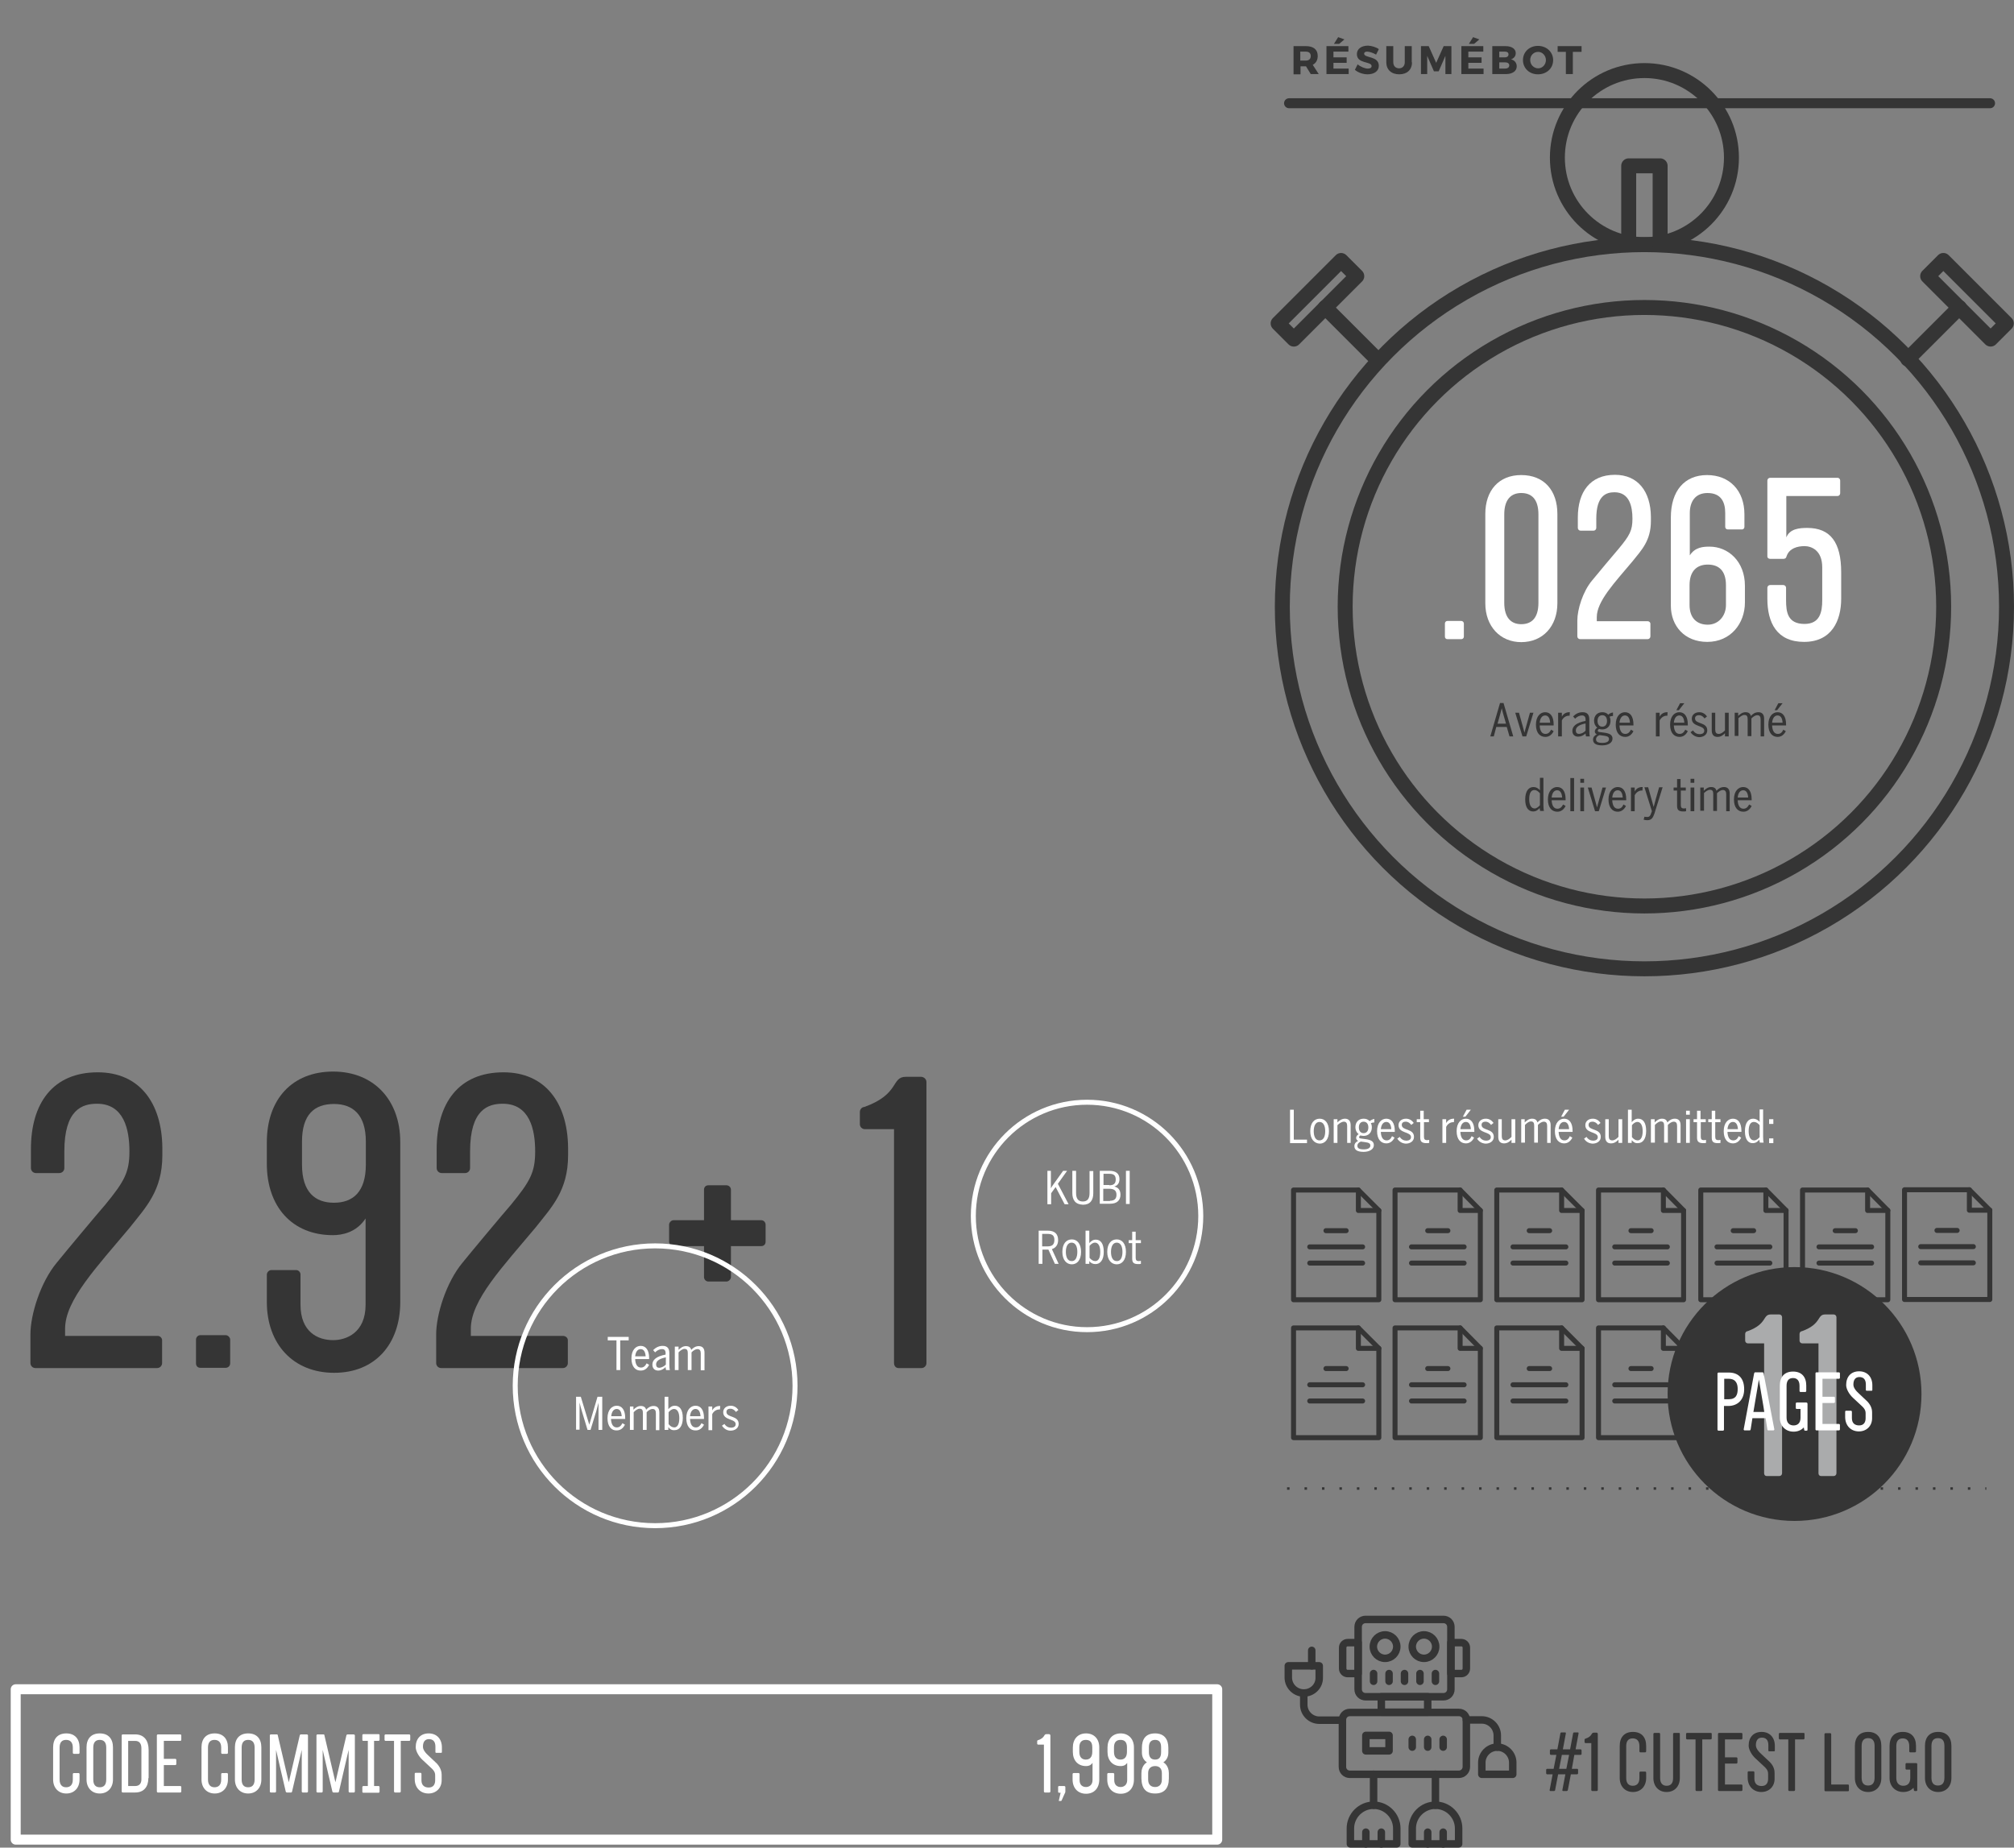 <?xml version="1.0" encoding="utf-8"?>
<!-- Generator: Adobe Illustrator 17.1.0, SVG Export Plug-In . SVG Version: 6.00 Build 0)  -->
<!DOCTYPE svg PUBLIC "-//W3C//DTD SVG 1.1//EN" "http://www.w3.org/Graphics/SVG/1.1/DTD/svg11.dtd">
<svg version="1.1" id="Layer_1" xmlns="http://www.w3.org/2000/svg" xmlns:xlink="http://www.w3.org/1999/xlink" x="0px" y="0px"
	 viewBox="0 0 807.6 740.9" enable-background="new 0 0 807.6 740.9" xml:space="preserve">
<rect x="0" y="0" width="807.6" height="740.9" fill="#808080" stroke="none"/>
<g>
	<path fill="#353535" d="M65,537.4v9.2c0,1.1-0.9,2-2,2H14.2c-1.1,0-2-0.9-2-2c0,0,0-10.3,0-11.5c0-7.9,4-20.9,10.6-28.8
		c3.8-4.7,16-19.3,19.4-23.2c7.7-9.4,9.7-13,9.7-21.4c0-8.8-2.2-19.1-13-19.1c-5.9,0-13.1,2.3-13.1,19.1v6.7c0,1.1-0.9,2-2,2h-9.4
		c-1.1,0-2-0.9-2-2v-7.6c0-18.4,8.8-30.8,26.8-30.8c16.6,0,25.7,12.1,25.9,30.2v3.1c0,14.2-6.7,20.9-13.1,29
		c-13.1,15.7-25.9,29-25.9,40.5v2.9H63C64.1,535.6,65,536.5,65,537.4z"/>
	<path fill="#353535" d="M78.6,537.2c0-0.9,0.7-1.8,1.8-1.8h10.1c0.9,0,1.8,0.9,1.8,1.8v9.5c0,1.1-0.9,1.8-1.8,1.8H80.4
		c-1.1,0-1.8-0.7-1.8-1.8V537.2z"/>
	<path fill="#353535" d="M160.5,458v10.8v53.3c0,16.9-10.1,28.4-26.5,28.4s-27-11.5-27-28.4v-11c0-0.9,0.9-1.8,1.8-1.8h9.9
		c1.1,0,1.8,0.9,1.8,1.8v12.1c0,10.8,6.8,14.2,13.1,14.2c5.2,0,13-2.9,13-14.2v-34.6c-3.8,5.8-9.7,6.7-13.1,6.7
		c-16.4,0-26.5-11.5-26.5-28.6V458c0-17.1,10.1-28.3,26.6-28.3C149.7,429.7,160.5,440.9,160.5,458z M146.7,457.8
		c0-10.8-5.2-15.1-12.8-15.1c-7.9,0-12.8,4.3-12.8,15.1v9.2c0,11.2,5.4,15.3,12.8,15.3c7.6,0,12.8-4.3,12.8-15.3V457.8z"/>
	<path fill="#353535" d="M227.7,537.4v9.2c0,1.1-0.9,2-2,2h-48.8c-1.1,0-2-0.9-2-2c0,0,0-10.3,0-11.5c0-7.9,4-20.9,10.6-28.8
		c3.8-4.7,16-19.3,19.4-23.2c7.7-9.4,9.7-13,9.7-21.4c0-8.8-2.2-19.1-13-19.1c-5.9,0-13.1,2.3-13.1,19.1v6.7c0,1.1-0.9,2-2,2h-9.4
		c-1.1,0-2-0.9-2-2v-7.6c0-18.4,8.8-30.8,26.8-30.8c16.6,0,25.7,12.1,25.9,30.2v3.1c0,14.2-6.7,20.9-13.1,29
		c-13.1,15.7-25.9,29-25.9,40.5v2.9h36.7C226.8,535.6,227.7,536.5,227.7,537.4z"/>
	<path fill="#353535" d="M307,491.1v6.8c0,1.1-0.7,1.8-1.8,1.8h-12.1v12.4c0,0.9-0.9,1.8-1.8,1.8h-7.2c-1.1,0-1.8-0.9-1.8-1.8v-12.4
		h-12.2c-0.9,0-1.8-0.7-1.8-1.8v-6.8c0-0.9,0.9-1.8,1.8-1.8h12.2v-12.2c0-1.1,0.7-1.8,1.8-1.8h7.2c0.9,0,1.8,0.7,1.8,1.8v12.2h12.1
		C306.3,489.3,307,490.2,307,491.1z"/>
	<path fill="#353535" d="M371.5,433.9v112.7c0,1.1-0.9,2-2,2h-9.2c-1.1,0-1.8-0.9-1.8-2v-93.8h-11.7c-1.1,0-2-0.9-2-2v-4.9
		c0-1.1,0.9-2,1.8-2c14.4-5.2,10.6-12.1,16.7-12.1c1.4,0,6.1,0,6.1,0C370.6,431.9,371.5,432.8,371.5,433.9z"/>
</g>
<circle fill="none" stroke="#FFFFFF" stroke-width="2" stroke-miterlimit="10" cx="262.7" cy="555.7" r="56.1"/>
<g>
	<g>
		<path fill="#FFFFFF" d="M247.1,537.5h-3.4v-1.4h8.4v1.4h-3.4v11.9h-1.5V537.5z"/>
		<path fill="#FFFFFF" d="M253.2,544.7c0-3.4,1.8-5,3.7-5c2.1,0,3.4,1.7,3.4,4.9v0.4h-5.6c0.1,2.2,0.9,3.4,2.3,3.4
			c1.1,0,1.7-0.6,2.3-1.7l1,0.6c-0.7,1.4-1.8,2.3-3.3,2.3C254.8,549.7,253.2,548,253.2,544.7z M258.9,543.9c-0.1-1.7-0.7-2.9-2-2.9
			c-1.1,0-2,0.9-2.2,2.9H258.9z"/>
		<path fill="#FFFFFF" d="M261.6,547.2c0-1.9,1.6-3.3,5.3-4v-0.6c0-1.1-0.5-1.6-1.4-1.6c-1.2,0-2.1,0.6-2.8,1.3l-0.8-0.9
			c1-1,2.3-1.7,3.8-1.7c1.9,0,2.7,1,2.7,2.9v4.5c0,1.2,0.1,1.9,0.2,2.3h-1.5c-0.1-0.4-0.2-0.7-0.2-1.2c-0.8,0.8-1.8,1.4-3,1.4
			C262.5,549.6,261.6,548.7,261.6,547.2z M267,547.2v-2.9c-2.9,0.6-3.9,1.6-3.9,2.8c0,1,0.5,1.4,1.3,1.4
			C265.4,548.4,266.3,547.9,267,547.2z"/>
		<path fill="#FFFFFF" d="M270.6,540h1.5v1.3c0.7-0.7,1.7-1.5,2.9-1.5c1.3,0,1.9,0.5,2.2,1.5c0.7-0.8,1.7-1.5,3-1.5
			c1.5,0,2.3,0.9,2.3,2.6v7.1H281v-6.8c0-1.1-0.4-1.7-1.3-1.7c-0.9,0-1.7,0.6-2.4,1.3v7.1h-1.5v-6.8c0-1.1-0.3-1.7-1.3-1.7
			c-0.8,0-1.6,0.6-2.4,1.4v7.1h-1.5V540z"/>
		<path fill="#FFFFFF" d="M231,560.1h1.9l3.4,11.2h0l3.3-11.2h1.9v13.3h-1.5v-10.9h0c-0.2,0.8-0.6,2.3-0.9,3.4l-2.3,7.5h-1.2
			l-2.3-7.6c-0.3-1-0.7-2.5-0.9-3.4h0v10.9H231V560.1z"/>
		<path fill="#FFFFFF" d="M243.6,568.7c0-3.4,1.8-5,3.7-5c2.1,0,3.4,1.7,3.4,4.9v0.4H245c0.1,2.2,0.9,3.4,2.3,3.4
			c1.1,0,1.7-0.6,2.3-1.7l1,0.6c-0.7,1.4-1.8,2.3-3.3,2.3C245.2,573.7,243.6,572,243.6,568.7z M249.3,567.9c-0.1-1.7-0.7-2.9-2-2.9
			c-1.1,0-2,0.9-2.2,2.9H249.3z"/>
		<path fill="#FFFFFF" d="M252.5,564h1.5v1.3c0.7-0.7,1.7-1.5,2.9-1.5c1.3,0,1.9,0.5,2.2,1.5c0.7-0.8,1.7-1.5,3-1.5
			c1.5,0,2.3,0.9,2.3,2.6v7.1h-1.4v-6.8c0-1.1-0.4-1.7-1.3-1.7c-0.9,0-1.7,0.6-2.4,1.3v7.1h-1.5v-6.8c0-1.1-0.3-1.7-1.3-1.7
			c-0.8,0-1.6,0.6-2.4,1.4v7.1h-1.5V564z"/>
		<path fill="#FFFFFF" d="M268,572.3v1.1h-1.5v-13.3h1.5v5c0.6-0.7,1.4-1.4,2.6-1.4c1.9,0,3.2,1.5,3.2,4.9c0,3.4-1.5,4.9-3.3,4.9
			C269.4,573.6,268.6,573.1,268,572.3z M272.4,568.7c0-2.5-0.9-3.7-2.1-3.7c-0.9,0-1.6,0.6-2.2,1.3v4.8c0.7,0.8,1.4,1.3,2.3,1.3
			C271.5,572.4,272.4,571.3,272.4,568.7z"/>
		<path fill="#FFFFFF" d="M275.2,568.7c0-3.4,1.8-5,3.7-5c2.1,0,3.4,1.7,3.4,4.9v0.4h-5.6c0.1,2.2,0.9,3.4,2.3,3.4
			c1.1,0,1.7-0.6,2.3-1.7l1,0.6c-0.7,1.4-1.8,2.3-3.3,2.3C276.8,573.7,275.2,572,275.2,568.7z M280.9,567.9c-0.1-1.7-0.7-2.9-2-2.9
			c-1.1,0-2,0.9-2.2,2.9H280.9z"/>
		<path fill="#FFFFFF" d="M284.1,564h1.5v1.6h0c0.5-1,1.5-1.8,3-1.8h0.2l-0.1,1.4c0,0-0.3,0-0.3,0c-1.2,0-2.3,0.8-2.8,1.9v6.4h-1.5
			V564z"/>
		<path fill="#FFFFFF" d="M289.5,571.7l1-0.7c0.6,1,1.6,1.5,2.6,1.5c1.2,0,1.9-0.5,1.9-1.4c0-2.3-5-1.4-5-4.8c0-1.5,1.2-2.6,3-2.6
			c1.4,0,2.4,0.7,3.1,1.7l-1,0.8c-0.5-0.7-1.2-1.3-2.2-1.3c-1.1,0-1.6,0.5-1.6,1.3c0,2.4,4.9,1.3,4.9,4.8c0,1.7-1.5,2.7-3.3,2.7
			C291.5,573.7,290.3,572.9,289.5,571.7z"/>
	</g>
</g>
<circle fill="none" stroke="#FFFFFF" stroke-width="2" stroke-miterlimit="10" cx="435.9" cy="487.6" r="45.6"/>
<g>
	<g>
		<path fill="#FFFFFF" d="M419.9,469.5h1.5v7c0.2-0.4,0.8-1.3,1.4-2.1l3.5-4.9h1.6l-3.7,5.2l4.3,8.2h-1.6l-3.6-6.9l-1.8,2.5v4.4
			h-1.5V469.5z"/>
		<path fill="#FFFFFF" d="M430,478.4v-8.9h1.5v8.8c0,2.2,0.7,3.5,2.7,3.5c2,0,2.7-1.3,2.7-3.4v-8.8h1.5v8.9c0,2.7-1.2,4.6-4.1,4.6
			C431.2,483,430,481.2,430,478.4z"/>
		<path fill="#FFFFFF" d="M441,469.5h3.9c2.5,0,4,1.1,4,3.3c0,1.9-1,2.7-2.1,3v0c1.4,0.3,2.5,1.2,2.5,3.3c0,2.3-1.5,3.6-4.1,3.6H441
			V469.5z M444.8,475.3c1.7,0,2.6-0.6,2.6-2.3s-0.8-2.3-2.6-2.3h-2.3v4.5H444.8z M445.1,481.5c1.8,0,2.6-0.8,2.6-2.4
			c0-1.8-1.1-2.4-2.9-2.4h-2.4v4.9H445.1z"/>
		<path fill="#FFFFFF" d="M451.5,469.5h1.5v13.3h-1.5V469.5z"/>
		<path fill="#FFFFFF" d="M416.4,493.5h3.8c2.6,0,4.1,1.2,4.1,3.8c0,2.1-1.2,3.2-2.5,3.6l2.7,5.9h-1.5l-2.6-5.7h-2.4v5.7h-1.5V493.5
			z M420.1,499.8c1.8,0,2.7-0.7,2.7-2.6c0-1.8-0.9-2.4-2.7-2.4h-2.2v5H420.1z"/>
		<path fill="#FFFFFF" d="M426,502c0-3.3,1.6-5,3.8-5c2.1,0,3.7,1.7,3.7,5c0,3.3-1.6,5-3.7,5S426,505.3,426,502z M432,502
			c0-2.1-0.7-3.7-2.3-3.7c-1.5,0-2.3,1.5-2.3,3.7c0,2.1,0.7,3.7,2.3,3.7C431.2,505.8,432,504.3,432,502z"/>
		<path fill="#FFFFFF" d="M436.8,505.7v1.1h-1.5v-13.3h1.5v5c0.6-0.7,1.4-1.4,2.6-1.4c1.9,0,3.2,1.5,3.2,4.9c0,3.4-1.5,4.9-3.3,4.9
			C438.2,506.9,437.4,506.5,436.8,505.7z M441.2,502c0-2.5-0.9-3.7-2.1-3.7c-0.9,0-1.6,0.6-2.2,1.3v4.8c0.7,0.8,1.4,1.3,2.3,1.3
			C440.3,505.7,441.2,504.7,441.2,502z"/>
		<path fill="#FFFFFF" d="M444,502c0-3.3,1.6-5,3.8-5c2.1,0,3.7,1.7,3.7,5c0,3.3-1.6,5-3.7,5S444,505.3,444,502z M450.1,502
			c0-2.1-0.7-3.7-2.3-3.7c-1.5,0-2.3,1.5-2.3,3.7c0,2.1,0.7,3.7,2.3,3.7C449.3,505.8,450.1,504.3,450.1,502z"/>
		<path fill="#FFFFFF" d="M454,504.7v-6.2h-1.4v-1.2h1.4v-3.4h1.4v3.4h2.1v1.2h-2.1v5.8c0,1,0.3,1.4,1.3,1.4c0.3,0,0.6-0.1,0.8-0.1
			v1.2c-0.2,0.1-0.7,0.1-1.1,0.1C454.6,506.9,454,506.3,454,504.7z"/>
	</g>
</g>
<line fill="none" stroke="#353535" stroke-width="4" stroke-linecap="round" stroke-linejoin="round" stroke-miterlimit="10" x1="516.9" y1="41.4" x2="798" y2="41.4"/>
<g>
	<path fill="#353535" d="M523.7,26.6L523.7,26.6h-2.2v3.2h-2.8V18.5h5c3,0,4.7,1.4,4.7,3.9c0,1.7-0.7,2.9-2,3.6l2.4,3.7h-3.2
		L523.7,26.6z M523.6,24.3c1.2,0,2-0.6,2-1.8c0-1.2-0.7-1.8-2-1.8h-2.2v3.6H523.6z"/>
	<path fill="#353535" d="M534.7,20.8V23h5.3v2.2h-5.3v2.3h6.1v2.2h-8.9V18.5h8.8v2.2H534.7z M537,17.6h-2.1l1.7-2.7l2.5,0.9
		L537,17.6z"/>
	<path fill="#353535" d="M552.9,19.7l-1.1,2.2c-1.2-0.7-2.7-1.2-3.6-1.2c-0.7,0-1.2,0.3-1.2,0.8c0,1.9,5.9,0.8,5.9,4.9
		c0,2.2-2,3.4-4.5,3.4c-1.9,0-3.8-0.7-5.1-1.8l1.1-2.2c1.2,1,2.9,1.7,4.1,1.7c0.9,0,1.5-0.3,1.5-1c0-2-5.9-0.8-5.9-4.8
		c0-2.1,1.8-3.4,4.5-3.4C550.1,18.4,551.8,18.9,552.9,19.7z"/>
	<path fill="#353535" d="M566.2,25c0,3-2,4.8-5.1,4.8c-3.2,0-5.2-1.9-5.2-4.8v-6.5h2.8V25c0,1.5,1,2.4,2.3,2.4
		c1.3,0,2.3-0.9,2.3-2.4v-6.5h2.8V25z"/>
	<path fill="#353535" d="M579.6,29.7l0-7.3l-2.7,6.2h-1.9l-2.7-6.2v7.3h-2.5V18.5h3.1l3,6.7l3-6.7h3.1v11.2H579.6z"/>
	<path fill="#353535" d="M588.8,20.8V23h5.3v2.2h-5.3v2.3h6.1v2.2H586V18.5h8.8v2.2H588.8z M591.1,17.6H589l1.7-2.7l2.5,0.9
		L591.1,17.6z"/>
	<path fill="#353535" d="M603.7,18.5c2.5,0,4.1,1.1,4.1,2.8c0,1.2-0.7,2.1-1.9,2.5c1.4,0.3,2.3,1.4,2.3,2.8c0,1.9-1.7,3.1-4.3,3.1
		h-5.5V18.5H603.7z M601.2,23h2.3c0.8,0,1.4-0.4,1.4-1.2c0-0.7-0.5-1.1-1.4-1.1h-2.3V23z M601.2,27.5h2.3c1.1,0,1.7-0.5,1.7-1.3
		c0-0.8-0.7-1.2-1.7-1.2h-2.3V27.5z"/>
	<path fill="#353535" d="M622.8,24.1c0,3.3-2.6,5.7-6.1,5.7c-3.5,0-6-2.5-6-5.7c0-3.3,2.6-5.7,6-5.7
		C620.2,18.4,622.8,20.9,622.8,24.1z M613.6,24.1c0,1.9,1.5,3.3,3.2,3.3c1.7,0,3.1-1.5,3.1-3.3s-1.4-3.3-3.1-3.3
		C615,20.8,613.6,22.2,613.6,24.1z"/>
	<path fill="#353535" d="M630.7,20.8v8.9h-2.8v-8.9h-3.3v-2.3h9.6v2.3H630.7z"/>
</g>
<rect x="6.3" y="677.4" fill="none" stroke="#FFFFFF" stroke-width="4" stroke-linecap="round" stroke-linejoin="round" stroke-miterlimit="10" width="481.8" height="60.3"/>
<g>
	<path fill="#FFFFFF" d="M31.9,700.7v2.2c0,0.2-0.2,0.4-0.4,0.4h-1.9c-0.2,0-0.4-0.2-0.4-0.4v-2.1c0-2.2-1.1-3.1-2.7-3.1
		c-1.5,0-2.6,0.8-2.6,3.1v12.8c0,2.2,1.1,3.1,2.6,3.1c1.5,0,2.7-0.8,2.7-3.1v-2.2c0-0.2,0.2-0.4,0.4-0.4h1.9c0.2,0,0.4,0.2,0.4,0.4
		v2.2c0,3.3-2.1,5.6-5.3,5.6c-3.2,0-5.3-2.3-5.3-5.6v-12.9c0-3.4,1.8-5.6,5.3-5.6C30,695.1,31.9,697.3,31.9,700.7z"/>
	<path fill="#FFFFFF" d="M45.3,700.7v12.9c0,3.3-2.1,5.6-5.3,5.6c-3.2,0-5.3-2.3-5.3-5.6v-12.9c0-3.4,1.8-5.6,5.3-5.6
		C43.5,695.1,45.3,697.3,45.3,700.7z M42.6,700.8c0-2.2-1-3.1-2.6-3.1c-1.5,0-2.6,0.8-2.6,3.1v12.8c0,2.2,1,3.1,2.6,3.1
		c1.5,0,2.6-0.8,2.6-3.1V700.8z"/>
	<path fill="#FFFFFF" d="M59.5,713c0,3.5-1.8,5.8-5.3,5.8h-5c-0.2,0-0.4-0.2-0.4-0.4v-22.5c0-0.2,0.2-0.4,0.4-0.4h5
		c3.8,0,5.4,2.7,5.4,6.3V713z M54.2,716.2c1.8,0,2.5-1.2,2.5-2.6v-12.5c0-1.5-0.5-3-2.5-3h-2.8v18.1H54.2z"/>
	<path fill="#FFFFFF" d="M65.7,698.1v7.2h4.6c0.2,0,0.4,0.2,0.4,0.4v1.7c0,0.2-0.2,0.4-0.4,0.4h-4.6v8.4h6.6c0.2,0,0.4,0.2,0.4,0.4
		v1.8c0,0.2-0.2,0.4-0.4,0.4h-9c-0.2,0-0.4-0.2-0.4-0.4v-22.5c0-0.2,0.2-0.4,0.4-0.4h9c0.2,0,0.4,0.2,0.4,0.4v1.8
		c0,0.2-0.2,0.4-0.4,0.4H65.7z"/>
	<path fill="#FFFFFF" d="M91.4,700.7v2.2c0,0.2-0.2,0.4-0.4,0.4h-1.9c-0.2,0-0.4-0.2-0.4-0.4v-2.1c0-2.2-1.1-3.1-2.7-3.1
		c-1.5,0-2.6,0.8-2.6,3.1v12.8c0,2.2,1.1,3.1,2.6,3.1c1.5,0,2.7-0.8,2.7-3.1v-2.2c0-0.2,0.2-0.4,0.4-0.4H91c0.2,0,0.4,0.2,0.4,0.4
		v2.2c0,3.3-2.1,5.6-5.3,5.6c-3.2,0-5.3-2.3-5.3-5.6v-12.9c0-3.4,1.8-5.6,5.3-5.6C89.5,695.1,91.4,697.3,91.4,700.7z"/>
	<path fill="#FFFFFF" d="M104.8,700.7v12.9c0,3.3-2.1,5.6-5.3,5.6c-3.2,0-5.3-2.3-5.3-5.6v-12.9c0-3.4,1.8-5.6,5.3-5.6
		C103,695.1,104.8,697.3,104.8,700.7z M102.1,700.8c0-2.2-1-3.1-2.6-3.1c-1.5,0-2.6,0.8-2.6,3.1v12.8c0,2.2,1,3.1,2.6,3.1
		c1.5,0,2.6-0.8,2.6-3.1V700.8z"/>
	<path fill="#FFFFFF" d="M123.5,695.9v22.5c0,0.2-0.2,0.4-0.4,0.4h-1.7c-0.2,0-0.4-0.2-0.4-0.4v-16.7l-3.9,16.8
		c0,0.1-0.2,0.3-0.4,0.3H115c-0.1,0-0.3-0.1-0.4-0.3c0,0-3.8-16.2-3.9-16.8v16.7c0,0.2-0.2,0.4-0.4,0.4h0h-1.7
		c-0.2,0-0.4-0.2-0.4-0.4v-22.5c0-0.2,0.2-0.4,0.4-0.4h2.4c0.2,0,0.4,0.1,0.4,0.4l4.4,18.8l4.4-18.8c0-0.2,0.3-0.4,0.4-0.4h2.4
		C123.3,695.5,123.5,695.7,123.5,695.9z"/>
	<path fill="#FFFFFF" d="M142.3,695.9v22.5c0,0.2-0.2,0.4-0.4,0.4h-1.7c-0.2,0-0.4-0.2-0.4-0.4v-16.7l-3.9,16.8
		c0,0.1-0.2,0.3-0.4,0.3h-1.8c-0.1,0-0.3-0.1-0.4-0.3c0,0-3.8-16.2-3.9-16.8v16.7c0,0.2-0.2,0.4-0.4,0.4h0h-1.7
		c-0.2,0-0.4-0.2-0.4-0.4v-22.5c0-0.2,0.2-0.4,0.4-0.4h2.4c0.2,0,0.4,0.1,0.4,0.4l4.4,18.8l4.4-18.8c0-0.2,0.3-0.4,0.4-0.4h2.4
		C142.1,695.5,142.3,695.7,142.3,695.9z"/>
	<path fill="#FFFFFF" d="M150,698.1v18.1h1.8c0.2,0,0.4,0.2,0.4,0.4v1.9c0,0.2-0.2,0.4-0.4,0.4h-6.1c-0.2,0-0.4-0.1-0.4-0.4v-1.9
		c0-0.2,0.2-0.4,0.4-0.4h1.8v-18.1h-1.8c-0.2,0-0.4-0.1-0.4-0.4v-1.9c0-0.2,0.2-0.4,0.4-0.4h6.1c0.2,0,0.4,0.1,0.4,0.4v1.9
		c0,0.2-0.2,0.4-0.4,0.4H150z"/>
	<path fill="#FFFFFF" d="M164.5,695.9v1.8c0,0.2-0.2,0.4-0.4,0.4h-3.4v20.3c0,0.2-0.2,0.4-0.4,0.4h-1.9c-0.2,0-0.4-0.2-0.4-0.4
		v-20.3h-3.4c-0.2,0-0.4-0.2-0.4-0.4v-1.8c0-0.2,0.2-0.4,0.4-0.4h9.5C164.3,695.5,164.5,695.7,164.5,695.9z"/>
	<path fill="#FFFFFF" d="M177.1,711.7c0,0.6,0,2.2,0,2.2c0,3.2-2.3,5.3-5.3,5.3c-3.2,0-5.5-2.3-5.5-5.8v-2.1c0-0.2,0.1-0.4,0.4-0.4
		h1.9c0.2,0,0.4,0.2,0.4,0.4v2.6c0,2.1,1.3,2.9,2.9,2.9c1.9,0,2.6-1.3,2.6-2.9v-1.9c0-1.4-0.5-2.1-2.3-3.7l-2.8-2.6
		c-1.5-1.4-2.7-3.5-2.7-5.1c0-3.3,1.9-5.5,5.2-5.5c3.2,0,5.3,2.2,5.3,5.6v1.9c0,0.2-0.1,0.3-0.3,0.3h-2c-0.1,0-0.3-0.1-0.3-0.3v-2.2
		c0-2.2-1.1-3-2.6-3c-1.5,0-2.4,1-2.4,3c0,0.5,0.1,1.7,2.1,3.5c0.6,0.6,3.5,3.3,3.5,3.3C176.9,709.1,177.1,710.8,177.1,711.7z"/>
</g>
<g>
	<path fill="#FFFFFF" d="M421.2,695.9v22.5c0,0.2-0.2,0.4-0.4,0.4H419c-0.2,0-0.4-0.2-0.4-0.4v-18.8h-2.3c-0.2,0-0.4-0.2-0.4-0.4v-1
		c0-0.2,0.2-0.4,0.4-0.4c2.9-1,2.1-2.4,3.3-2.4c0.3,0,1.2,0,1.2,0C421,695.5,421.2,695.7,421.2,695.9z"/>
	<path fill="#FFFFFF" d="M427.2,716.6v1.8c0,0.4-0.2,0.7-0.3,0.9l-1.2,2.7c-0.1,0.1-0.1,0.2-0.3,0.2h-0.7c-0.1,0-0.2-0.1-0.1-0.2
		l0.7-3.1h-0.6c-0.2,0-0.4-0.1-0.4-0.4v-1.9c0-0.2,0.1-0.4,0.4-0.4h2C427,716.2,427.2,716.4,427.2,716.6z"/>
	<path fill="#FFFFFF" d="M440.8,700.7v2.2v10.7c0,3.4-2,5.7-5.3,5.7s-5.4-2.3-5.4-5.7v-2.2c0-0.2,0.2-0.4,0.4-0.4h2
		c0.2,0,0.4,0.2,0.4,0.4v2.4c0,2.2,1.4,2.8,2.6,2.8c1,0,2.6-0.6,2.6-2.8v-6.9c-0.8,1.2-1.9,1.3-2.6,1.3c-3.3,0-5.3-2.3-5.3-5.7v-1.7
		c0-3.4,2-5.7,5.3-5.7C438.7,695.1,440.8,697.3,440.8,700.7z M438,700.7c0-2.2-1-3-2.6-3c-1.6,0-2.6,0.9-2.6,3v1.8
		c0,2.2,1.1,3.1,2.6,3.1c1.5,0,2.6-0.9,2.6-3.1V700.7z"/>
	<path fill="#FFFFFF" d="M454.7,700.7v2.2v10.7c0,3.4-2,5.7-5.3,5.7s-5.4-2.3-5.4-5.7v-2.2c0-0.2,0.2-0.4,0.4-0.4h2
		c0.2,0,0.4,0.2,0.4,0.4v2.4c0,2.2,1.4,2.8,2.6,2.8c1,0,2.6-0.6,2.6-2.8v-6.9c-0.8,1.2-1.9,1.3-2.6,1.3c-3.3,0-5.3-2.3-5.3-5.7v-1.7
		c0-3.4,2-5.7,5.3-5.7C452.5,695.1,454.7,697.3,454.7,700.7z M451.9,700.7c0-2.2-1-3-2.6-3c-1.6,0-2.6,0.9-2.6,3v1.8
		c0,2.2,1.1,3.1,2.6,3.1c1.5,0,2.6-0.9,2.6-3.1V700.7z"/>
	<path fill="#FFFFFF" d="M468.7,711v2.2c0,4-1.9,6-5.5,6c-3.7,0-5.4-2-5.5-6V711c0-1.5,0.5-2.7,1.3-3.6c0.3-0.3,0.6-0.5,0.9-0.7
		c-1.2-0.8-2-2.1-2-3.9v-1.9c0-3.5,1.5-5.8,5.3-5.8c3.6,0,5.3,2.3,5.3,5.8v1.9c0,1.8-0.8,3.1-2,3.9c0.3,0.2,0.6,0.4,0.9,0.7
		C468.2,708.3,468.7,709.5,468.7,711z M463.2,716.6c1.4,0,2.7-0.8,2.7-3V711c0-2.1-1.3-2.8-2.7-2.8c-1.5,0-2.8,0.8-2.8,2.8v2.6
		C460.4,715.8,461.7,716.6,463.2,716.6z M463.2,697.7c-1.5,0-2.5,0.8-2.5,3v1.9c0,2.2,1,3,2.5,3c1.5,0,2.4-0.8,2.4-3v-1.9
		C465.6,698.5,464.7,697.7,463.2,697.7z"/>
</g>
<g>
	<path fill="#353535" d="M634.2,701.9v1.4c0,0.2-0.1,0.4-0.4,0.4h-2.5l-1,5.6h2.1c0.2,0,0.4,0.1,0.4,0.4v1.4c0,0.2-0.2,0.4-0.4,0.4
		h-2.5l-1.2,6.3c0,0.2-0.3,0.4-0.4,0.4h-1.5c-0.2,0-0.3-0.1-0.3-0.4l1.2-6.3h-2.9l-1.2,6.3c0,0.2-0.2,0.4-0.4,0.4h-1.5
		c-0.2,0-0.3-0.1-0.3-0.4l1.2-6.3h-2.2c-0.2,0-0.4-0.2-0.4-0.4v-1.4c0-0.2,0.2-0.4,0.4-0.4h2.6l1.1-5.6h-2.2c-0.2,0-0.4-0.2-0.4-0.4
		v-1.4c0-0.2,0.2-0.4,0.4-0.4h2.6l1.2-6.4c0-0.2,0.2-0.4,0.4-0.4h1.5c0.2,0,0.3,0.1,0.3,0.4l-1.2,6.4h2.9l1.2-6.4
		c0-0.2,0.2-0.4,0.4-0.4h1.5c0.2,0,0.3,0.1,0.3,0.4l-1.2,6.4h2.1C634.1,701.6,634.2,701.7,634.2,701.9z M629.2,703.7h-2.9l-1.1,5.6
		h2.9L629.2,703.7z"/>
	<path fill="#353535" d="M640.7,695.3v22.5c0,0.2-0.2,0.4-0.4,0.4h-1.8c-0.2,0-0.4-0.2-0.4-0.4V699h-2.3c-0.2,0-0.4-0.2-0.4-0.4v-1
		c0-0.2,0.2-0.4,0.4-0.4c2.9-1,2.1-2.4,3.3-2.4c0.3,0,1.2,0,1.2,0C640.5,694.9,640.7,695,640.7,695.3z"/>
	<path fill="#353535" d="M660.1,700.1v2.2c0,0.2-0.2,0.4-0.4,0.4h-1.9c-0.2,0-0.4-0.2-0.4-0.4v-2.1c0-2.2-1.1-3.1-2.7-3.1
		c-1.5,0-2.6,0.8-2.6,3.1v12.8c0,2.2,1.1,3.1,2.6,3.1c1.5,0,2.7-0.8,2.7-3.1v-2.2c0-0.2,0.2-0.4,0.4-0.4h1.9c0.2,0,0.4,0.2,0.4,0.4
		v2.2c0,3.3-2.1,5.6-5.3,5.6c-3.2,0-5.3-2.3-5.3-5.6v-12.9c0-3.4,1.8-5.6,5.3-5.6C658.3,694.5,660.1,696.7,660.1,700.1z"/>
	<path fill="#353535" d="M673.6,695.3V713c0,3.3-2.1,5.6-5.3,5.6c-3.2,0-5.3-2.3-5.3-5.6v-17.7c0-0.2,0.2-0.4,0.4-0.4h1.9
		c0.2,0,0.4,0.2,0.4,0.4v17.7c0,2.2,1.1,3.1,2.6,3.1c1.5,0,2.6-0.8,2.6-3.1v-17.7c0-0.2,0.2-0.4,0.4-0.4h1.9
		C673.5,694.9,673.6,695,673.6,695.3z"/>
	<path fill="#353535" d="M686.4,695.3v1.8c0,0.2-0.2,0.4-0.4,0.4h-3.4v20.3c0,0.2-0.2,0.4-0.4,0.4h-1.9c-0.2,0-0.4-0.2-0.4-0.4
		v-20.3h-3.4c-0.2,0-0.4-0.2-0.4-0.4v-1.8c0-0.2,0.2-0.4,0.4-0.4h9.5C686.2,694.9,686.4,695,686.4,695.3z"/>
	<path fill="#353535" d="M691.7,697.5v7.2h4.6c0.2,0,0.4,0.2,0.4,0.4v1.7c0,0.2-0.2,0.4-0.4,0.4h-4.6v8.4h6.6c0.2,0,0.4,0.2,0.4,0.4
		v1.8c0,0.2-0.2,0.4-0.4,0.4h-9c-0.2,0-0.4-0.2-0.4-0.4v-22.5c0-0.2,0.2-0.4,0.4-0.4h9c0.2,0,0.4,0.2,0.4,0.4v1.8
		c0,0.2-0.2,0.4-0.4,0.4H691.7z"/>
	<path fill="#353535" d="M711.6,711.1c0,0.6,0,2.2,0,2.2c0,3.2-2.3,5.3-5.3,5.3c-3.2,0-5.5-2.3-5.5-5.8v-2.1c0-0.2,0.1-0.4,0.4-0.4
		h1.9c0.2,0,0.4,0.2,0.4,0.4v2.6c0,2.1,1.3,2.9,2.9,2.9c1.9,0,2.6-1.3,2.6-2.9v-1.9c0-1.4-0.5-2.1-2.3-3.7l-2.8-2.6
		c-1.5-1.4-2.7-3.5-2.7-5.1c0-3.3,1.9-5.5,5.2-5.5c3.2,0,5.3,2.2,5.3,5.6v1.9c0,0.2-0.1,0.3-0.3,0.3h-2c-0.1,0-0.3-0.1-0.3-0.3v-2.2
		c0-2.2-1.1-3-2.6-3c-1.5,0-2.4,1-2.4,3c0,0.5,0.1,1.7,2.1,3.5c0.6,0.6,3.5,3.3,3.5,3.3C711.5,708.4,711.6,710.2,711.6,711.1z"/>
	<path fill="#353535" d="M723.6,695.3v1.8c0,0.2-0.2,0.4-0.4,0.4h-3.4v20.3c0,0.2-0.2,0.4-0.4,0.4h-1.9c-0.2,0-0.4-0.2-0.4-0.4
		v-20.3h-3.4c-0.2,0-0.4-0.2-0.4-0.4v-1.8c0-0.2,0.2-0.4,0.4-0.4h9.5C723.5,694.9,723.6,695,723.6,695.3z"/>
	<path fill="#353535" d="M734.3,715.6h6.7c0.2,0,0.4,0.1,0.4,0.4v1.9c0,0.2-0.1,0.4-0.4,0.4h-9c-0.2,0-0.4-0.2-0.4-0.4v-22.5
		c0-0.2,0.2-0.4,0.4-0.4h1.9c0.2,0,0.4,0.2,0.4,0.4V715.6z"/>
	<path fill="#353535" d="M754.4,700.1V713c0,3.3-2.1,5.6-5.3,5.6c-3.2,0-5.3-2.3-5.3-5.6v-12.9c0-3.4,1.8-5.6,5.3-5.6
		C752.6,694.5,754.4,696.7,754.4,700.1z M751.7,700.1c0-2.2-1-3.1-2.6-3.1c-1.5,0-2.6,0.8-2.6,3.1v12.8c0,2.2,1,3.1,2.6,3.1
		c1.5,0,2.6-0.8,2.6-3.1V700.1z"/>
	<path fill="#353535" d="M768.8,707.4v10.5c0,0.1-0.1,0.3-0.3,0.3h-0.7c-0.1,0-0.3-0.1-0.3-0.2l-0.2-1.1c-1,1.1-2.4,1.7-4.1,1.7
		c-3.2,0-5.5-2.3-5.5-5.6v-12.9c0-3.4,1.8-5.6,5.3-5.6c3.5,0,5.3,2.2,5.3,5.6v2.2c0,0.2-0.2,0.4-0.4,0.4H766c-0.2,0-0.4-0.2-0.4-0.4
		v-2.1c0-2.2-1.1-3.1-2.6-3.1c-1.5,0-2.6,0.8-2.6,3.1v12.8c0,2.2,1.3,3.1,2.8,3.1c1.5,0,2.8-0.8,2.8-3.1v-3.4h-1.5
		c-0.2,0-0.4-0.1-0.4-0.4v-1.8c0-0.2,0.2-0.4,0.4-0.4h3.9C768.6,707,768.8,707.2,768.8,707.4z"/>
	<path fill="#353535" d="M782.5,700.1V713c0,3.3-2.1,5.6-5.3,5.6c-3.2,0-5.3-2.3-5.3-5.6v-12.9c0-3.4,1.8-5.6,5.3-5.6
		C780.6,694.5,782.5,696.7,782.5,700.1z M779.7,700.1c0-2.2-1-3.1-2.6-3.1c-1.5,0-2.6,0.8-2.6,3.1v12.8c0,2.2,1,3.1,2.6,3.1
		c1.5,0,2.6-0.8,2.6-3.1V700.1z"/>
</g>
<circle fill="none" stroke="#353535" stroke-width="6" stroke-linecap="round" stroke-linejoin="round" stroke-miterlimit="10" cx="659.4" cy="243.3" r="145.2"/>
<circle fill="none" stroke="#353535" stroke-width="6" stroke-linecap="round" stroke-linejoin="round" stroke-miterlimit="10" cx="659.4" cy="243.3" r="120"/>
<circle fill="none" stroke="#353535" stroke-width="6" stroke-linecap="round" stroke-linejoin="round" stroke-miterlimit="10" cx="659.4" cy="63.2" r="34.9"/>
<polyline fill="none" stroke="#353535" stroke-width="6" stroke-linecap="round" stroke-linejoin="round" stroke-miterlimit="10" points="
	653.1,98.1 653.1,66.5 665.7,66.5 665.7,98.1 "/>
<rect x="784.4" y="102.3" transform="matrix(0.707 -0.707 0.707 0.707 146.084 592.976)" fill="none" stroke="#353535" stroke-width="6" stroke-linecap="round" stroke-linejoin="round" stroke-miterlimit="10" width="8.9" height="35.7"/>
<line fill="none" stroke="#353535" stroke-width="6" stroke-linecap="round" stroke-linejoin="round" stroke-miterlimit="10" x1="785.7" y1="123.3" x2="765" y2="144"/>
<rect x="523.8" y="102.3" transform="matrix(-0.707 -0.707 0.707 -0.707 816.817 578.635)" fill="none" stroke="#353535" stroke-width="6" stroke-linecap="round" stroke-linejoin="round" stroke-miterlimit="10" width="8.9" height="35.7"/>
<line fill="none" stroke="#353535" stroke-width="6" stroke-linecap="round" stroke-linejoin="round" stroke-miterlimit="10" x1="531.4" y1="123.3" x2="552.1" y2="144"/>
<g>
	<path fill="#FFFFFF" d="M579.4,250c0-0.5,0.4-1,1-1h5.6c0.5,0,1,0.5,1,1v5.3c0,0.6-0.5,1-1,1h-5.6c-0.6,0-1-0.4-1-1V250z"/>
	<path fill="#FFFFFF" d="M624.5,206.1v35.8c0,9.3-5.9,15.6-14.5,15.6c-8.4,0-14.4-6.3-14.4-15.6v-35.8c0-9.4,5.4-15.6,14.4-15.6
		C619.2,190.5,624.5,196.7,624.5,206.1z M616.9,206.3c0-6.2-2.8-8.6-6.9-8.6c-3.9,0-6.8,2.4-6.8,8.6v35.4c0,6.2,2.9,8.6,6.8,8.6
		c4.1,0,6.9-2.4,6.9-8.6V206.3z"/>
	<path fill="#FFFFFF" d="M661.8,250.1v5.1c0,0.6-0.5,1.1-1.1,1.1h-27.1c-0.6,0-1.1-0.5-1.1-1.1c0,0,0-5.7,0-6.4
		c0-4.4,2.2-11.6,5.9-16c2.1-2.6,8.9-10.7,10.8-12.9c4.3-5.2,5.4-7.2,5.4-11.9c0-4.9-1.2-10.6-7.2-10.6c-3.3,0-7.3,1.3-7.3,10.6v3.7
		c0,0.6-0.5,1.1-1.1,1.1h-5.2c-0.6,0-1.1-0.5-1.1-1.1v-4.2c0-10.2,4.9-17.1,14.9-17.1c9.2,0,14.3,6.7,14.4,16.8v1.7
		c0,7.9-3.7,11.6-7.3,16.1c-7.3,8.7-14.4,16.1-14.4,22.5v1.6h20.4C661.3,249.1,661.8,249.6,661.8,250.1z"/>
	<path fill="#FFFFFF" d="M699.7,234.9v6.7c0,8.4-5.7,15.8-15.1,15.8c-9.1,0-14.6-6.4-14.6-14.5v-35.4c0-10.7,5.5-17,14.5-17
		c9.1,0,15,6.3,15,15.7v5.1c0,0.6-0.5,1-0.9,1h-5.8c-0.5,0-1-0.4-1-1v-5.6c0-4.3-1.6-8-7.1-8c-5.1,0-7.1,3.7-7.1,8v17
		c2.1-3.3,5.4-3.5,7.9-3.5C693,219.2,699.7,225.1,699.7,234.9z M677.5,234.7v7.9c0,5.3,3,7.9,7.3,7.9c4.3,0,7.3-3.5,7.3-7.9v-7.9
		c0-6-3-8.3-7.3-8.3C680.7,226.4,677.5,228.7,677.5,234.7z"/>
	<path fill="#FFFFFF" d="M738.3,229.5c0,4.9,0,10.6,0,10.6c0,8.8-3.8,17.3-14.9,17.3c-10.9,0-14.7-7.7-14.7-17.3v-4.4
		c0-0.6,0.5-1.1,1.1-1.1h5.3c0.6,0,1.1,0.5,1.1,1.1v5c0,4.7,0.6,9.5,7.4,9.5c6.2,0,7.1-4.8,7.1-9.5v-13.2c0-6.9-4.4-8.5-7.1-8.5
		c-2.9,0-6,0.9-7.1,3.8l-0.3,0.8c-0.2,0.3-0.6,0.5-1,0.5h-5.4c-0.5,0-1-0.3-1.1-0.8c0,0,0-1,0-1.4v-21v-8.2c0-0.6,0.5-1.1,1.1-1.1
		h7.2h19.9c0.5,0,1,0.5,1,1.1v5.1c0,0.6-0.5,1.1-1,1.1h-20.6v16.6c1.4-3.5,5.3-3.8,8.4-3.8C734,211.7,738.3,217.5,738.3,229.5z"/>
</g>
<g>
	<g>
		<path fill="#353535" d="M599,295.3h-1.4l3.9-13.4h1.4l3.9,13.4h-1.5l-1.1-3.8h-4.2L599,295.3z M603.3,288.1
			c-0.5-1.6-0.8-2.8-1.1-4.1h0c-0.3,1.3-0.7,2.5-1.1,4.1l-0.6,2.1h3.4L603.3,288.1z"/>
		<path fill="#353535" d="M607.6,285.8h1.5l1.5,5.4c0.2,0.8,0.4,1.5,0.7,2.6h0c0.3-1.1,0.4-1.7,0.7-2.6l1.5-5.4h1.4l-2.9,9.5h-1.5
			L607.6,285.8z"/>
		<path fill="#353535" d="M615.9,290.6c0-3.4,1.8-5,3.7-5c2.1,0,3.4,1.7,3.4,4.9v0.4h-5.6c0.1,2.2,0.9,3.4,2.3,3.4
			c1.1,0,1.7-0.6,2.3-1.7l1,0.6c-0.7,1.4-1.8,2.3-3.3,2.3C617.5,295.5,615.9,293.9,615.9,290.6z M621.6,289.8
			c-0.1-1.7-0.7-2.9-2-2.9c-1.1,0-2,0.9-2.2,2.9H621.6z"/>
		<path fill="#353535" d="M624.8,285.8h1.5v1.6h0c0.5-1,1.5-1.8,3-1.8h0.2l-0.1,1.4c0,0-0.3,0-0.3,0c-1.2,0-2.3,0.8-2.8,1.9v6.4
			h-1.5V285.8z"/>
		<path fill="#353535" d="M630.5,293.1c0-1.9,1.6-3.3,5.3-4v-0.6c0-1.1-0.5-1.6-1.4-1.6c-1.2,0-2.1,0.6-2.8,1.3l-0.8-0.9
			c1-1,2.2-1.7,3.8-1.7c1.9,0,2.7,1,2.7,2.9v4.5c0,1.2,0.1,1.9,0.2,2.3H636c-0.1-0.4-0.2-0.7-0.2-1.2c-0.8,0.8-1.8,1.3-3,1.3
			C631.4,295.4,630.5,294.5,630.5,293.1z M635.8,293v-2.9c-2.9,0.6-3.9,1.6-3.9,2.8c0,1,0.5,1.4,1.3,1.4
			C634.3,294.2,635.2,293.7,635.8,293z"/>
		<path fill="#353535" d="M646.8,285.7v1.4c-0.4,0-0.9,0.1-1.4,0.3c0.3,0.5,0.4,1.1,0.4,1.7c0,2.1-1.4,3.4-3.3,3.4
			c-0.5,0-0.9-0.1-1.3-0.2c-0.3,0.2-0.5,0.4-0.5,0.7c0,0.4,0.2,0.5,1.1,0.6l1.5,0.2c2.3,0.3,3.3,1,3.3,2.4c0,1.7-1.8,2.7-4.1,2.7
			c-2.7,0-3.7-0.9-3.7-2.3c0-1,0.6-1.7,1.5-2.1c-0.5-0.3-0.8-0.6-0.8-1.2c0-0.6,0.4-1.1,1-1.5c-0.8-0.6-1.3-1.6-1.3-2.8
			c0-2.1,1.4-3.4,3.3-3.4c1,0,1.8,0.3,2.4,1C645.4,286.1,646.1,285.8,646.8,285.7z M640,296.4c0,1,0.6,1.5,2.6,1.5
			c1.5,0,2.6-0.5,2.6-1.5c0-0.8-0.5-1.2-2.1-1.4l-1.5-0.2c-0.1,0-0.2,0-0.3,0C640.4,295.2,640,295.8,640,296.4z M644.4,289.1
			c0-1.4-0.7-2.3-1.9-2.3c-1.2,0-1.9,0.9-1.9,2.3c0,1.4,0.7,2.3,1.9,2.3C643.7,291.4,644.4,290.5,644.4,289.1z"/>
		<path fill="#353535" d="M647.9,290.6c0-3.4,1.8-5,3.7-5c2.1,0,3.4,1.7,3.4,4.9v0.4h-5.6c0.1,2.2,0.9,3.4,2.3,3.4
			c1.1,0,1.7-0.6,2.3-1.7l1,0.6c-0.7,1.4-1.8,2.3-3.3,2.3C649.5,295.5,647.9,293.9,647.9,290.6z M653.6,289.8
			c-0.1-1.7-0.7-2.9-2-2.9c-1.1,0-2,0.9-2.2,2.9H653.6z"/>
		<path fill="#353535" d="M664,285.8h1.5v1.6h0c0.5-1,1.5-1.8,3-1.8h0.2l-0.1,1.4c0,0-0.3,0-0.3,0c-1.2,0-2.2,0.8-2.8,1.9v6.4H664
			V285.8z"/>
		<path fill="#353535" d="M669.7,290.6c0-3.4,1.8-5,3.7-5c2.1,0,3.4,1.7,3.4,4.9v0.4h-5.6c0.1,2.2,0.9,3.4,2.3,3.4
			c1.1,0,1.7-0.6,2.3-1.7l1,0.6c-0.7,1.4-1.8,2.3-3.3,2.3C671.3,295.5,669.7,293.9,669.7,290.6z M675.4,289.8
			c-0.1-1.7-0.7-2.9-2-2.9c-1.1,0-2,0.9-2.2,2.9H675.4z M673.7,282h1.7l-2.2,2.8h-1L673.7,282z"/>
		<path fill="#353535" d="M677.9,293.6l1-0.7c0.6,1,1.6,1.5,2.6,1.5c1.2,0,1.9-0.5,1.9-1.4c0-2.3-5-1.4-5-4.8c0-1.5,1.2-2.6,3-2.6
			c1.4,0,2.4,0.7,3.1,1.7l-1,0.8c-0.5-0.7-1.2-1.3-2.2-1.3c-1.1,0-1.6,0.5-1.6,1.3c0,2.4,4.9,1.3,4.9,4.8c0,1.7-1.5,2.7-3.3,2.7
			C679.8,295.5,678.6,294.7,677.9,293.6z"/>
		<path fill="#353535" d="M686.4,292.9v-7.1h1.4v6.8c0,1.1,0.4,1.7,1.4,1.7c0.9,0,1.7-0.6,2.5-1.4v-7.1h1.5v9.5h-1.5V294
			c-0.7,0.8-1.7,1.5-3,1.5C687.2,295.5,686.4,294.6,686.4,292.9z"/>
		<path fill="#353535" d="M695.5,285.8h1.5v1.3c0.7-0.7,1.7-1.5,2.9-1.5c1.3,0,1.9,0.5,2.2,1.5c0.7-0.8,1.7-1.5,3-1.5
			c1.5,0,2.3,0.9,2.3,2.6v7.1h-1.4v-6.8c0-1.1-0.4-1.7-1.3-1.7c-0.9,0-1.7,0.6-2.4,1.3v7.1h-1.5v-6.8c0-1.1-0.3-1.7-1.3-1.7
			c-0.8,0-1.6,0.6-2.4,1.3v7.1h-1.5V285.8z"/>
		<path fill="#353535" d="M709.1,290.6c0-3.4,1.8-5,3.7-5c2.1,0,3.4,1.7,3.4,4.9v0.4h-5.6c0.1,2.2,0.9,3.4,2.3,3.4
			c1.1,0,1.7-0.6,2.2-1.7l1,0.6c-0.7,1.4-1.8,2.3-3.3,2.3C710.7,295.5,709.1,293.9,709.1,290.6z M714.8,289.8
			c-0.1-1.7-0.7-2.9-2-2.9c-1.1,0-2,0.9-2.2,2.9H714.8z M713.1,282h1.7l-2.2,2.8h-1L713.1,282z"/>
		<path fill="#353535" d="M611.6,320.6c0-3.4,1.4-5,3.3-5c1.1,0,1.9,0.5,2.6,1.3v-5h1.4v11c0,1.2,0.1,1.9,0.2,2.3h-1.5
			c-0.1-0.3-0.2-0.9-0.2-1.2c-0.6,0.7-1.4,1.4-2.6,1.4C613,325.4,611.6,324,611.6,320.6z M617.5,322.9v-4.8
			c-0.7-0.8-1.4-1.3-2.2-1.3c-1.3,0-2.1,1.1-2.1,3.7c0,2.5,0.9,3.7,2.2,3.7C616.1,324.2,616.9,323.6,617.5,322.9z"/>
		<path fill="#353535" d="M620.7,320.6c0-3.4,1.8-5,3.7-5c2.1,0,3.4,1.7,3.4,4.9v0.4h-5.6c0.1,2.2,0.9,3.4,2.3,3.4
			c1.1,0,1.7-0.6,2.3-1.7l1,0.6c-0.7,1.4-1.8,2.3-3.3,2.3C622.3,325.5,620.7,323.9,620.7,320.6z M626.4,319.8
			c-0.1-1.7-0.7-2.9-2-2.9c-1.1,0-2,0.9-2.2,2.9H626.4z"/>
		<path fill="#353535" d="M629.7,312h1.5v13.3h-1.5V312z"/>
		<path fill="#353535" d="M633.7,312.3h1.5v1.6h-1.5V312.3z M633.7,315.8h1.5v9.5h-1.5V315.8z"/>
		<path fill="#353535" d="M636.7,315.8h1.5l1.5,5.4c0.2,0.8,0.4,1.5,0.7,2.6h0c0.3-1.1,0.4-1.7,0.7-2.6l1.5-5.4h1.4l-2.9,9.5h-1.5
			L636.7,315.8z"/>
		<path fill="#353535" d="M645,320.6c0-3.4,1.8-5,3.7-5c2.1,0,3.4,1.7,3.4,4.9v0.4h-5.6c0.1,2.2,0.9,3.4,2.3,3.4
			c1.1,0,1.7-0.6,2.2-1.7l1,0.6c-0.7,1.4-1.8,2.3-3.3,2.3C646.6,325.5,645,323.9,645,320.6z M650.7,319.8c-0.1-1.7-0.7-2.9-2-2.9
			c-1.1,0-2,0.9-2.2,2.9H650.7z"/>
		<path fill="#353535" d="M654,315.8h1.5v1.6h0c0.5-1,1.5-1.8,3-1.8h0.2l-0.1,1.4c0,0-0.3,0-0.3,0c-1.2,0-2.2,0.8-2.8,1.9v6.4H654
			V315.8z"/>
		<path fill="#353535" d="M659.1,328.7l0.3-1.2c0.2,0.1,0.7,0.1,1.2,0.1c0.8,0,1.2-0.5,1.5-1.5l0.3-0.8l-3-9.6h1.5l1.4,5
			c0.3,1,0.5,1.9,0.8,2.9h0c0.3-1,0.5-1.9,0.8-3l1.4-4.9h1.4l-3.3,10.6c-0.6,1.7-1.2,2.6-2.8,2.6C660,328.9,659.4,328.8,659.1,328.7
			z"/>
		<path fill="#353535" d="M672.5,323.2V317h-1.4v-1.2h1.4v-3.4h1.4v3.4h2.1v1.2H674v5.8c0,1,0.3,1.4,1.3,1.4c0.3,0,0.6-0.1,0.8-0.1
			v1.2c-0.2,0.1-0.7,0.1-1.1,0.1C673.2,325.4,672.5,324.8,672.5,323.2z"/>
		<path fill="#353535" d="M677.9,312.3h1.5v1.6h-1.5V312.3z M677.9,315.8h1.5v9.5h-1.5V315.8z"/>
		<path fill="#353535" d="M681.7,315.8h1.5v1.3c0.7-0.7,1.7-1.5,2.9-1.5c1.3,0,1.9,0.5,2.2,1.5c0.7-0.8,1.7-1.5,3-1.5
			c1.5,0,2.3,0.9,2.3,2.6v7.1h-1.4v-6.8c0-1.1-0.4-1.7-1.3-1.7c-0.9,0-1.7,0.6-2.4,1.3v7.1h-1.5v-6.8c0-1.1-0.3-1.7-1.3-1.7
			c-0.8,0-1.6,0.6-2.4,1.3v7.1h-1.5V315.8z"/>
		<path fill="#353535" d="M695.3,320.6c0-3.4,1.8-5,3.7-5c2.1,0,3.4,1.7,3.4,4.9v0.4h-5.6c0.1,2.2,0.9,3.4,2.3,3.4
			c1.1,0,1.7-0.6,2.3-1.7l1,0.6c-0.7,1.4-1.8,2.3-3.3,2.3C696.9,325.5,695.3,323.9,695.3,320.6z M701,319.8c-0.1-1.7-0.7-2.9-2-2.9
			c-1.1,0-2,0.9-2.2,2.9H701z"/>
	</g>
</g>
<g>
	<line fill="none" stroke="#353535" stroke-miterlimit="10" stroke-dasharray="1,6" x1="516.1" y1="596.9" x2="796.5" y2="596.9"/>
	<g>
		
			<line fill="none" stroke="#353535" stroke-width="2" stroke-linecap="round" stroke-linejoin="round" stroke-miterlimit="10" x1="531.7" y1="493.5" x2="539.8" y2="493.5"/>
		
			<line fill="none" stroke="#353535" stroke-width="2" stroke-linecap="round" stroke-linejoin="round" stroke-miterlimit="10" x1="525.2" y1="500" x2="546.4" y2="500"/>
		
			<line fill="none" stroke="#353535" stroke-width="2" stroke-linecap="round" stroke-linejoin="round" stroke-miterlimit="10" x1="525.2" y1="506.5" x2="546.4" y2="506.5"/>
		
			<polygon fill="none" stroke="#353535" stroke-width="2" stroke-linecap="round" stroke-linejoin="round" stroke-miterlimit="10" points="
			552.9,521.2 518.7,521.2 518.7,477.2 544.7,477.2 552.9,485.4 		"/>
		
			<polyline fill="none" stroke="#353535" stroke-width="2" stroke-linecap="round" stroke-linejoin="round" stroke-miterlimit="10" points="
			544.7,477.2 544.7,485.4 552.9,485.4 		"/>
	</g>
	<g>
		
			<line fill="none" stroke="#353535" stroke-width="2" stroke-linecap="round" stroke-linejoin="round" stroke-miterlimit="10" x1="572.5" y1="493.5" x2="580.6" y2="493.5"/>
		
			<line fill="none" stroke="#353535" stroke-width="2" stroke-linecap="round" stroke-linejoin="round" stroke-miterlimit="10" x1="566" y1="500" x2="587.1" y2="500"/>
		
			<line fill="none" stroke="#353535" stroke-width="2" stroke-linecap="round" stroke-linejoin="round" stroke-miterlimit="10" x1="566" y1="506.5" x2="587.1" y2="506.5"/>
		
			<polygon fill="none" stroke="#353535" stroke-width="2" stroke-linecap="round" stroke-linejoin="round" stroke-miterlimit="10" points="
			593.6,521.2 559.4,521.2 559.4,477.2 585.5,477.2 593.6,485.4 		"/>
		
			<polyline fill="none" stroke="#353535" stroke-width="2" stroke-linecap="round" stroke-linejoin="round" stroke-miterlimit="10" points="
			585.5,477.2 585.5,485.4 593.6,485.4 		"/>
	</g>
	<g>
		
			<line fill="none" stroke="#353535" stroke-width="2" stroke-linecap="round" stroke-linejoin="round" stroke-miterlimit="10" x1="613.2" y1="493.5" x2="621.4" y2="493.5"/>
		
			<line fill="none" stroke="#353535" stroke-width="2" stroke-linecap="round" stroke-linejoin="round" stroke-miterlimit="10" x1="606.7" y1="500" x2="627.9" y2="500"/>
		
			<line fill="none" stroke="#353535" stroke-width="2" stroke-linecap="round" stroke-linejoin="round" stroke-miterlimit="10" x1="606.7" y1="506.5" x2="627.9" y2="506.5"/>
		
			<polygon fill="none" stroke="#353535" stroke-width="2" stroke-linecap="round" stroke-linejoin="round" stroke-miterlimit="10" points="
			634.4,521.2 600.2,521.2 600.2,477.2 626.2,477.2 634.4,485.4 		"/>
		
			<polyline fill="none" stroke="#353535" stroke-width="2" stroke-linecap="round" stroke-linejoin="round" stroke-miterlimit="10" points="
			626.2,477.2 626.2,485.4 634.4,485.4 		"/>
	</g>
	<g>
		
			<line fill="none" stroke="#353535" stroke-width="2" stroke-linecap="round" stroke-linejoin="round" stroke-miterlimit="10" x1="654" y1="493.5" x2="662.1" y2="493.5"/>
		
			<line fill="none" stroke="#353535" stroke-width="2" stroke-linecap="round" stroke-linejoin="round" stroke-miterlimit="10" x1="647.5" y1="500" x2="668.6" y2="500"/>
		
			<line fill="none" stroke="#353535" stroke-width="2" stroke-linecap="round" stroke-linejoin="round" stroke-miterlimit="10" x1="647.5" y1="506.5" x2="668.6" y2="506.5"/>
		
			<polygon fill="none" stroke="#353535" stroke-width="2" stroke-linecap="round" stroke-linejoin="round" stroke-miterlimit="10" points="
			675.1,521.2 641,521.2 641,477.2 667,477.2 675.1,485.4 		"/>
		
			<polyline fill="none" stroke="#353535" stroke-width="2" stroke-linecap="round" stroke-linejoin="round" stroke-miterlimit="10" points="
			667,477.2 667,485.4 675.1,485.4 		"/>
	</g>
	<g>
		
			<line fill="none" stroke="#353535" stroke-width="2" stroke-linecap="round" stroke-linejoin="round" stroke-miterlimit="10" x1="695" y1="493.5" x2="703.2" y2="493.5"/>
		
			<line fill="none" stroke="#353535" stroke-width="2" stroke-linecap="round" stroke-linejoin="round" stroke-miterlimit="10" x1="688.5" y1="500" x2="709.7" y2="500"/>
		
			<line fill="none" stroke="#353535" stroke-width="2" stroke-linecap="round" stroke-linejoin="round" stroke-miterlimit="10" x1="688.5" y1="506.5" x2="709.7" y2="506.5"/>
		
			<polygon fill="none" stroke="#353535" stroke-width="2" stroke-linecap="round" stroke-linejoin="round" stroke-miterlimit="10" points="
			716.2,521.2 682,521.2 682,477.2 708.1,477.2 716.2,485.4 		"/>
		
			<polyline fill="none" stroke="#353535" stroke-width="2" stroke-linecap="round" stroke-linejoin="round" stroke-miterlimit="10" points="
			708.1,477.2 708.1,485.4 716.2,485.4 		"/>
	</g>
	<g>
		
			<line fill="none" stroke="#353535" stroke-width="2" stroke-linecap="round" stroke-linejoin="round" stroke-miterlimit="10" x1="735.9" y1="493.5" x2="744" y2="493.5"/>
		
			<line fill="none" stroke="#353535" stroke-width="2" stroke-linecap="round" stroke-linejoin="round" stroke-miterlimit="10" x1="729.4" y1="500" x2="750.5" y2="500"/>
		
			<line fill="none" stroke="#353535" stroke-width="2" stroke-linecap="round" stroke-linejoin="round" stroke-miterlimit="10" x1="729.4" y1="506.5" x2="750.5" y2="506.5"/>
		
			<polygon fill="none" stroke="#353535" stroke-width="2" stroke-linecap="round" stroke-linejoin="round" stroke-miterlimit="10" points="
			757,521.2 722.8,521.2 722.8,477.2 748.9,477.2 757,485.4 		"/>
		
			<polyline fill="none" stroke="#353535" stroke-width="2" stroke-linecap="round" stroke-linejoin="round" stroke-miterlimit="10" points="
			748.9,477.2 748.9,485.4 757,485.4 		"/>
	</g>
	<g>
		
			<line fill="none" stroke="#353535" stroke-width="2" stroke-linecap="round" stroke-linejoin="round" stroke-miterlimit="10" x1="531.7" y1="548.8" x2="539.8" y2="548.8"/>
		
			<line fill="none" stroke="#353535" stroke-width="2" stroke-linecap="round" stroke-linejoin="round" stroke-miterlimit="10" x1="525.2" y1="555.3" x2="546.4" y2="555.3"/>
		
			<line fill="none" stroke="#353535" stroke-width="2" stroke-linecap="round" stroke-linejoin="round" stroke-miterlimit="10" x1="525.2" y1="561.8" x2="546.4" y2="561.8"/>
		
			<polygon fill="none" stroke="#353535" stroke-width="2" stroke-linecap="round" stroke-linejoin="round" stroke-miterlimit="10" points="
			552.9,576.5 518.7,576.5 518.7,532.5 544.7,532.5 552.9,540.7 		"/>
		
			<polyline fill="none" stroke="#353535" stroke-width="2" stroke-linecap="round" stroke-linejoin="round" stroke-miterlimit="10" points="
			544.7,532.5 544.7,540.7 552.9,540.7 		"/>
	</g>
	<g>
		
			<line fill="none" stroke="#353535" stroke-width="2" stroke-linecap="round" stroke-linejoin="round" stroke-miterlimit="10" x1="572.5" y1="548.8" x2="580.6" y2="548.8"/>
		
			<line fill="none" stroke="#353535" stroke-width="2" stroke-linecap="round" stroke-linejoin="round" stroke-miterlimit="10" x1="566" y1="555.3" x2="587.1" y2="555.3"/>
		
			<line fill="none" stroke="#353535" stroke-width="2" stroke-linecap="round" stroke-linejoin="round" stroke-miterlimit="10" x1="566" y1="561.8" x2="587.1" y2="561.8"/>
		
			<polygon fill="none" stroke="#353535" stroke-width="2" stroke-linecap="round" stroke-linejoin="round" stroke-miterlimit="10" points="
			593.6,576.5 559.4,576.5 559.4,532.5 585.5,532.5 593.6,540.7 		"/>
		
			<polyline fill="none" stroke="#353535" stroke-width="2" stroke-linecap="round" stroke-linejoin="round" stroke-miterlimit="10" points="
			585.5,532.5 585.5,540.7 593.6,540.7 		"/>
	</g>
	<g>
		
			<line fill="none" stroke="#353535" stroke-width="2" stroke-linecap="round" stroke-linejoin="round" stroke-miterlimit="10" x1="613.2" y1="548.8" x2="621.4" y2="548.8"/>
		
			<line fill="none" stroke="#353535" stroke-width="2" stroke-linecap="round" stroke-linejoin="round" stroke-miterlimit="10" x1="606.7" y1="555.3" x2="627.9" y2="555.3"/>
		
			<line fill="none" stroke="#353535" stroke-width="2" stroke-linecap="round" stroke-linejoin="round" stroke-miterlimit="10" x1="606.7" y1="561.8" x2="627.9" y2="561.8"/>
		
			<polygon fill="none" stroke="#353535" stroke-width="2" stroke-linecap="round" stroke-linejoin="round" stroke-miterlimit="10" points="
			634.4,576.5 600.2,576.5 600.2,532.5 626.2,532.5 634.4,540.7 		"/>
		
			<polyline fill="none" stroke="#353535" stroke-width="2" stroke-linecap="round" stroke-linejoin="round" stroke-miterlimit="10" points="
			626.2,532.5 626.2,540.7 634.4,540.7 		"/>
	</g>
	<g>
		
			<line fill="none" stroke="#353535" stroke-width="2" stroke-linecap="round" stroke-linejoin="round" stroke-miterlimit="10" x1="654" y1="548.8" x2="662.1" y2="548.8"/>
		
			<line fill="none" stroke="#353535" stroke-width="2" stroke-linecap="round" stroke-linejoin="round" stroke-miterlimit="10" x1="647.5" y1="555.3" x2="668.6" y2="555.3"/>
		
			<line fill="none" stroke="#353535" stroke-width="2" stroke-linecap="round" stroke-linejoin="round" stroke-miterlimit="10" x1="647.5" y1="561.8" x2="668.6" y2="561.8"/>
		
			<polygon fill="none" stroke="#353535" stroke-width="2" stroke-linecap="round" stroke-linejoin="round" stroke-miterlimit="10" points="
			675.1,576.5 641,576.5 641,532.5 667,532.5 675.1,540.7 		"/>
		
			<polyline fill="none" stroke="#353535" stroke-width="2" stroke-linecap="round" stroke-linejoin="round" stroke-miterlimit="10" points="
			667,532.5 667,540.7 675.1,540.7 		"/>
	</g>
	<g>
		
			<line fill="none" stroke="#353535" stroke-width="2" stroke-linecap="round" stroke-linejoin="round" stroke-miterlimit="10" x1="776.7" y1="493.4" x2="784.8" y2="493.4"/>
		
			<line fill="none" stroke="#353535" stroke-width="2" stroke-linecap="round" stroke-linejoin="round" stroke-miterlimit="10" x1="770.2" y1="499.9" x2="791.3" y2="499.9"/>
		
			<line fill="none" stroke="#353535" stroke-width="2" stroke-linecap="round" stroke-linejoin="round" stroke-miterlimit="10" x1="770.2" y1="506.4" x2="791.3" y2="506.4"/>
		
			<polygon fill="none" stroke="#353535" stroke-width="2" stroke-linecap="round" stroke-linejoin="round" stroke-miterlimit="10" points="
			797.9,521.1 763.7,521.1 763.7,477.1 789.7,477.1 797.9,485.3 		"/>
		
			<polyline fill="none" stroke="#353535" stroke-width="2" stroke-linecap="round" stroke-linejoin="round" stroke-miterlimit="10" points="
			789.7,477.1 789.7,485.3 797.9,485.3 		"/>
	</g>
	<g>
		<path fill="#FFFFFF" d="M517.3,445h1.5v12h5.3v1.4h-6.8V445z"/>
		<path fill="#FFFFFF" d="M525.4,453.6c0-3.3,1.6-5,3.8-5c2.1,0,3.7,1.7,3.7,5c0,3.3-1.6,5-3.7,5C527,458.5,525.4,456.8,525.4,453.6
			z M531.4,453.6c0-2.1-0.7-3.7-2.3-3.7c-1.5,0-2.3,1.5-2.3,3.7c0,2.1,0.7,3.7,2.3,3.7C530.7,457.3,531.4,455.8,531.4,453.6z"/>
		<path fill="#FFFFFF" d="M534.8,448.8h1.5v1.3c0.6-0.7,1.8-1.5,3-1.5c1.5,0,2.3,0.9,2.3,2.6v7.1h-1.4v-6.8c0-1.1-0.4-1.7-1.3-1.7
			c-0.9,0-1.9,0.7-2.6,1.4v7.1h-1.5V448.8z"/>
		<path fill="#FFFFFF" d="M551.1,448.7v1.4c-0.4,0-0.9,0.1-1.4,0.3c0.3,0.5,0.4,1.1,0.4,1.7c0,2.1-1.4,3.4-3.3,3.4
			c-0.5,0-0.9-0.1-1.3-0.2c-0.3,0.2-0.5,0.4-0.5,0.7c0,0.4,0.2,0.5,1.1,0.6l1.5,0.2c2.3,0.3,3.3,1,3.3,2.4c0,1.7-1.8,2.7-4.1,2.7
			c-2.7,0-3.7-0.9-3.7-2.3c0-1,0.6-1.7,1.5-2.1c-0.5-0.3-0.8-0.6-0.8-1.2c0-0.6,0.4-1.1,1-1.5c-0.8-0.6-1.3-1.6-1.3-2.8
			c0-2.1,1.4-3.4,3.3-3.4c1,0,1.8,0.3,2.4,1C549.7,449.2,550.4,448.8,551.1,448.7z M544.3,459.4c0,1,0.6,1.5,2.6,1.5
			c1.5,0,2.6-0.5,2.6-1.5c0-0.8-0.5-1.2-2.1-1.4l-1.5-0.2c-0.1,0-0.2,0-0.3,0C544.7,458.2,544.3,458.8,544.3,459.4z M548.7,452.1
			c0-1.4-0.7-2.3-1.9-2.3c-1.2,0-1.9,0.9-1.9,2.3c0,1.4,0.7,2.3,1.9,2.3C548,454.4,548.7,453.5,548.7,452.1z"/>
		<path fill="#FFFFFF" d="M552.2,453.6c0-3.4,1.8-5,3.7-5c2.1,0,3.4,1.7,3.4,4.9v0.4h-5.6c0.1,2.2,0.9,3.4,2.3,3.4
			c1.1,0,1.7-0.6,2.2-1.7l1,0.6c-0.7,1.4-1.8,2.3-3.3,2.3C553.8,458.5,552.2,456.9,552.2,453.6z M557.9,452.8
			c-0.1-1.7-0.7-2.9-2-2.9c-1.1,0-2,0.9-2.2,2.9H557.9z"/>
		<path fill="#FFFFFF" d="M560.3,456.6l1-0.7c0.6,1,1.6,1.5,2.6,1.5c1.2,0,1.9-0.5,1.9-1.4c0-2.3-5-1.4-5-4.8c0-1.5,1.2-2.6,3-2.6
			c1.4,0,2.4,0.7,3.1,1.7l-1,0.8c-0.5-0.7-1.2-1.3-2.2-1.3c-1.1,0-1.6,0.5-1.6,1.3c0,2.4,4.9,1.3,4.9,4.8c0,1.7-1.5,2.7-3.3,2.7
			C562.2,458.5,561.1,457.8,560.3,456.6z"/>
		<path fill="#FFFFFF" d="M569.5,456.2V450h-1.4v-1.2h1.4v-3.4h1.4v3.4h2.1v1.2H571v5.8c0,1,0.3,1.4,1.3,1.4c0.3,0,0.6-0.1,0.8-0.1
			v1.2c-0.2,0.1-0.7,0.1-1.1,0.1C570.2,458.4,569.5,457.8,569.5,456.2z"/>
		<path fill="#FFFFFF" d="M578.4,448.8h1.5v1.6h0c0.5-1,1.5-1.8,3-1.8h0.2L583,450c0,0-0.3,0-0.3,0c-1.2,0-2.3,0.8-2.8,1.9v6.4h-1.5
			V448.8z"/>
		<path fill="#FFFFFF" d="M584.1,453.6c0-3.4,1.8-5,3.7-5c2.1,0,3.4,1.7,3.4,4.9v0.4h-5.6c0.1,2.2,0.9,3.4,2.3,3.4
			c1.1,0,1.7-0.6,2.2-1.7l1,0.6c-0.7,1.4-1.8,2.3-3.3,2.3C585.7,458.5,584.1,456.9,584.1,453.6z M589.8,452.8
			c-0.1-1.7-0.7-2.9-2-2.9c-1.1,0-2,0.9-2.2,2.9H589.8z M588.1,445h1.7l-2.2,2.8h-1L588.1,445z"/>
		<path fill="#FFFFFF" d="M592.3,456.6l1-0.7c0.6,1,1.6,1.5,2.6,1.5c1.2,0,1.9-0.5,1.9-1.4c0-2.3-5-1.4-5-4.8c0-1.5,1.2-2.6,3-2.6
			c1.4,0,2.4,0.7,3.1,1.7l-1,0.8c-0.5-0.7-1.2-1.3-2.2-1.3c-1.1,0-1.6,0.5-1.6,1.3c0,2.4,4.9,1.3,4.9,4.8c0,1.7-1.5,2.7-3.3,2.7
			C594.2,458.5,593,457.8,592.3,456.6z"/>
		<path fill="#FFFFFF" d="M600.8,455.9v-7.1h1.4v6.8c0,1.1,0.4,1.7,1.4,1.7c0.9,0,1.7-0.6,2.5-1.4v-7.1h1.5v9.5h-1.5V457
			c-0.7,0.8-1.7,1.5-3,1.5C601.6,458.5,600.8,457.6,600.8,455.9z"/>
		<path fill="#FFFFFF" d="M609.9,448.8h1.5v1.3c0.7-0.7,1.7-1.5,2.9-1.5c1.3,0,1.9,0.5,2.2,1.5c0.7-0.8,1.7-1.5,3-1.5
			c1.5,0,2.3,0.9,2.3,2.6v7.1h-1.4v-6.8c0-1.1-0.4-1.7-1.3-1.7c-0.9,0-1.7,0.6-2.4,1.3v7.1h-1.5v-6.8c0-1.1-0.3-1.7-1.3-1.7
			c-0.8,0-1.6,0.6-2.4,1.4v7.1h-1.5V448.8z"/>
		<path fill="#FFFFFF" d="M623.5,453.6c0-3.4,1.8-5,3.7-5c2.1,0,3.4,1.7,3.4,4.9v0.4h-5.6c0.1,2.2,0.9,3.4,2.3,3.4
			c1.1,0,1.7-0.6,2.2-1.7l1,0.6c-0.7,1.4-1.8,2.3-3.3,2.3C625.1,458.5,623.5,456.9,623.5,453.6z M629.2,452.8
			c-0.1-1.7-0.7-2.9-2-2.9c-1.1,0-2,0.9-2.2,2.9H629.2z M627.5,445h1.7l-2.2,2.8h-1L627.5,445z"/>
		<path fill="#FFFFFF" d="M635.2,456.6l1-0.7c0.6,1,1.6,1.5,2.6,1.5c1.2,0,1.9-0.5,1.9-1.4c0-2.3-5-1.4-5-4.8c0-1.5,1.2-2.6,3-2.6
			c1.4,0,2.4,0.7,3.1,1.7l-1,0.8c-0.5-0.7-1.2-1.3-2.2-1.3c-1.1,0-1.6,0.5-1.6,1.3c0,2.4,4.9,1.3,4.9,4.8c0,1.7-1.5,2.7-3.3,2.7
			C637.1,458.5,635.9,457.8,635.2,456.6z"/>
		<path fill="#FFFFFF" d="M643.7,455.9v-7.1h1.4v6.8c0,1.1,0.4,1.7,1.4,1.7c0.9,0,1.7-0.6,2.5-1.4v-7.1h1.5v9.5h-1.5V457
			c-0.7,0.8-1.7,1.5-3,1.5C644.5,458.5,643.7,457.6,643.7,455.9z"/>
		<path fill="#FFFFFF" d="M654.3,457.2v1.1h-1.5V445h1.5v5c0.6-0.7,1.4-1.4,2.6-1.4c1.9,0,3.2,1.5,3.2,4.9c0,3.4-1.5,4.9-3.3,4.9
			C655.7,458.5,655,458,654.3,457.2z M658.7,453.6c0-2.5-0.9-3.7-2.1-3.7c-0.9,0-1.6,0.6-2.2,1.3v4.8c0.7,0.8,1.4,1.3,2.3,1.3
			C657.8,457.3,658.7,456.2,658.7,453.6z"/>
		<path fill="#FFFFFF" d="M662,448.8h1.5v1.3c0.7-0.7,1.7-1.5,2.9-1.5c1.3,0,1.9,0.5,2.2,1.5c0.7-0.8,1.7-1.5,3-1.5
			c1.5,0,2.3,0.9,2.3,2.6v7.1h-1.4v-6.8c0-1.1-0.4-1.7-1.3-1.7c-0.9,0-1.7,0.6-2.4,1.3v7.1h-1.5v-6.8c0-1.1-0.3-1.7-1.3-1.7
			c-0.8,0-1.6,0.6-2.4,1.4v7.1H662V448.8z"/>
		<path fill="#FFFFFF" d="M676.1,445.4h1.5v1.6h-1.5V445.4z M676.1,448.8h1.5v9.5h-1.5V448.8z"/>
		<path fill="#FFFFFF" d="M680.5,456.2V450h-1.4v-1.2h1.4v-3.4h1.4v3.4h2.1v1.2H682v5.8c0,1,0.3,1.4,1.3,1.4c0.3,0,0.6-0.1,0.8-0.1
			v1.2c-0.2,0.1-0.7,0.1-1.1,0.1C681.2,458.4,680.5,457.8,680.5,456.2z"/>
		<path fill="#FFFFFF" d="M686.4,456.2V450H685v-1.2h1.4v-3.4h1.4v3.4h2.1v1.2h-2.1v5.8c0,1,0.3,1.4,1.3,1.4c0.3,0,0.6-0.1,0.8-0.1
			v1.2c-0.2,0.1-0.7,0.1-1.1,0.1C687,458.4,686.4,457.8,686.4,456.2z"/>
		<path fill="#FFFFFF" d="M691.2,453.6c0-3.4,1.8-5,3.7-5c2.1,0,3.4,1.7,3.4,4.9v0.4h-5.6c0.1,2.2,0.9,3.4,2.3,3.4
			c1.1,0,1.7-0.6,2.2-1.7l1,0.6c-0.7,1.4-1.8,2.3-3.3,2.3C692.8,458.5,691.2,456.9,691.2,453.6z M696.9,452.8
			c-0.1-1.7-0.7-2.9-2-2.9c-1.1,0-2,0.9-2.2,2.9H696.9z"/>
		<path fill="#FFFFFF" d="M699.7,453.6c0-3.4,1.4-5,3.3-5c1.1,0,1.9,0.5,2.6,1.3v-5h1.4v11c0,1.2,0.1,1.9,0.2,2.3h-1.5
			c-0.1-0.3-0.2-0.9-0.2-1.2c-0.6,0.7-1.4,1.4-2.6,1.4C701.1,458.5,699.7,457,699.7,453.6z M705.6,456v-4.8
			c-0.7-0.8-1.4-1.3-2.3-1.3c-1.3,0-2.1,1.1-2.1,3.7c0,2.5,0.9,3.7,2.2,3.7C704.2,457.3,705,456.7,705.6,456z"/>
		<path fill="#FFFFFF" d="M709.4,448.8h1.7v1.9h-1.7V448.8z M709.4,456.5h1.7v1.9h-1.7V456.5z"/>
	</g>
	<circle fill="#353535" cx="719.6" cy="559" r="50.9"/>
	<g>
		<g>
			<path fill="#AAABAC" d="M714.6,528.2v62.6c0,0.6-0.5,1.1-1.1,1.1h-5.1c-0.6,0-1-0.5-1-1.1v-52.1h-6.5c-0.6,0-1.1-0.5-1.1-1.1
				v-2.7c0-0.6,0.5-1.1,1-1.1c8-2.9,5.9-6.7,9.3-6.7c0.8,0,3.4,0,3.4,0C714.1,527.1,714.6,527.6,714.6,528.2z"/>
			<path fill="#AAABAC" d="M736.4,528.2v62.6c0,0.6-0.5,1.1-1.1,1.1h-5.1c-0.6,0-1-0.5-1-1.1v-52.1h-6.5c-0.6,0-1.1-0.5-1.1-1.1
				v-2.7c0-0.6,0.5-1.1,1-1.1c8-2.9,5.9-6.7,9.3-6.7c0.8,0,3.4,0,3.4,0C735.9,527.1,736.4,527.6,736.4,528.2z"/>
		</g>
	</g>
	<g>
		<path fill="#FFFFFF" d="M699.4,557.1c0,4.2-2.6,6.7-6.4,6.7h-1.7v9.5c0,0.2-0.2,0.4-0.4,0.4h-1.8c-0.2,0-0.4-0.2-0.4-0.4v-22.5
			c0-0.2,0.2-0.4,0.4-0.4h3.9C696.9,550.3,699.4,552.5,699.4,557.1z M696.8,557c0-1.8-0.5-4.1-3.6-4.1h-1.8v8.2h1.8
			C696.2,561.1,696.8,559.2,696.8,557z"/>
		<path fill="#FFFFFF" d="M711.5,573.2c0,0.2-0.2,0.4-0.4,0.4h-2c-0.2,0-0.4-0.1-0.4-0.4l-0.7-4.5h-5.3l-0.7,4.5
			c-0.1,0.3-0.2,0.4-0.4,0.4h-2c-0.2,0-0.4-0.2-0.4-0.4l4.2-22.5c0.1-0.2,0.2-0.4,0.4-0.4h3c0.2,0,0.3,0.2,0.4,0.4L711.5,573.2z
			 M707.5,566.2l-2.2-13l-2.2,13H707.5z"/>
		<path fill="#FFFFFF" d="M724.8,562.9v10.5c0,0.1-0.1,0.3-0.3,0.3h-0.7c-0.1,0-0.3-0.1-0.3-0.2l-0.2-1.1c-1,1.1-2.4,1.7-4.1,1.7
			c-3.2,0-5.5-2.3-5.5-5.6v-12.9c0-3.4,1.8-5.6,5.3-5.6c3.5,0,5.3,2.2,5.3,5.6v2.2c0,0.2-0.2,0.4-0.4,0.4H722
			c-0.2,0-0.4-0.2-0.4-0.4v-2.1c0-2.2-1.1-3.1-2.6-3.1c-1.5,0-2.6,0.8-2.6,3.1v12.8c0,2.2,1.3,3.1,2.8,3.1c1.5,0,2.8-0.8,2.8-3.1
			V565h-1.5c-0.2,0-0.4-0.1-0.4-0.4v-1.8c0-0.2,0.2-0.4,0.4-0.4h3.9C724.6,562.5,724.8,562.6,724.8,562.9z"/>
		<path fill="#FFFFFF" d="M730.8,552.9v7.2h4.6c0.2,0,0.4,0.2,0.4,0.4v1.7c0,0.2-0.2,0.4-0.4,0.4h-4.6v8.4h6.6
			c0.2,0,0.4,0.2,0.4,0.4v1.8c0,0.2-0.2,0.4-0.4,0.4h-9c-0.2,0-0.4-0.2-0.4-0.4v-22.5c0-0.2,0.2-0.4,0.4-0.4h9
			c0.2,0,0.4,0.2,0.4,0.4v1.8c0,0.2-0.2,0.4-0.4,0.4H730.8z"/>
		<path fill="#FFFFFF" d="M750.7,566.5c0,0.6,0,2.2,0,2.2c0,3.2-2.3,5.3-5.3,5.3c-3.2,0-5.5-2.3-5.5-5.8v-2.1c0-0.2,0.1-0.4,0.4-0.4
			h1.9c0.2,0,0.4,0.2,0.4,0.4v2.6c0,2.1,1.3,2.9,2.9,2.9c1.9,0,2.6-1.3,2.6-2.9v-1.9c0-1.4-0.5-2.1-2.3-3.7l-2.8-2.6
			c-1.5-1.4-2.7-3.5-2.7-5.1c0-3.3,1.9-5.5,5.2-5.5c3.2,0,5.3,2.2,5.3,5.6v1.9c0,0.2-0.1,0.3-0.3,0.3h-2c-0.1,0-0.3-0.1-0.3-0.3
			v-2.2c0-2.2-1.1-3-2.6-3c-1.5,0-2.4,1-2.4,3c0,0.5,0.1,1.7,2.1,3.5c0.6,0.6,3.5,3.3,3.5,3.3C750.6,563.9,750.7,565.6,750.7,566.5z
			"/>
	</g>
</g>
<g>
	<g>
		<path fill="none" stroke="#353535" stroke-width="3" stroke-linecap="round" stroke-linejoin="round" stroke-miterlimit="10" d="
			M585,711.5h-43.7c-1.7,0-3-1.3-3-3v-18.8c0-1.7,1.3-3,3-3H585c1.7,0,3,1.3,3,3v18.8C588,710.1,586.7,711.5,585,711.5z"/>
		<path fill="none" stroke="#353535" stroke-width="3" stroke-linecap="round" stroke-linejoin="round" stroke-miterlimit="10" d="
			M578.8,680.4h-31.2c-1.7,0-3-1.3-3-3v-25c0-1.7,1.3-3,3-3h31.2c1.7,0,3,1.3,3,3v25C581.8,679.1,580.5,680.4,578.8,680.4z"/>
		
			<circle fill="none" stroke="#353535" stroke-width="3" stroke-linecap="round" stroke-linejoin="round" stroke-miterlimit="10" cx="555.4" cy="660.3" r="4.7"/>
		
			<circle fill="none" stroke="#353535" stroke-width="3" stroke-linecap="round" stroke-linejoin="round" stroke-miterlimit="10" cx="571" cy="660.3" r="4.7"/>
		
			<line fill="none" stroke="#353535" stroke-width="3" stroke-linecap="round" stroke-linejoin="round" stroke-miterlimit="10" x1="550.8" y1="671.1" x2="550.8" y2="674.2"/>
		
			<line fill="none" stroke="#353535" stroke-width="3" stroke-linecap="round" stroke-linejoin="round" stroke-miterlimit="10" x1="557" y1="671.1" x2="557" y2="674.2"/>
		
			<line fill="none" stroke="#353535" stroke-width="3" stroke-linecap="round" stroke-linejoin="round" stroke-miterlimit="10" x1="563.2" y1="671.1" x2="563.2" y2="674.2"/>
		
			<line fill="none" stroke="#353535" stroke-width="3" stroke-linecap="round" stroke-linejoin="round" stroke-miterlimit="10" x1="569.4" y1="671.1" x2="569.4" y2="674.2"/>
		
			<line fill="none" stroke="#353535" stroke-width="3" stroke-linecap="round" stroke-linejoin="round" stroke-miterlimit="10" x1="575.6" y1="671.1" x2="575.6" y2="674.2"/>
		
			<line fill="none" stroke="#353535" stroke-width="3" stroke-linecap="round" stroke-linejoin="round" stroke-miterlimit="10" x1="547.7" y1="734.7" x2="547.7" y2="739.4"/>
		
			<line fill="none" stroke="#353535" stroke-width="3" stroke-linecap="round" stroke-linejoin="round" stroke-miterlimit="10" x1="553.9" y1="734.7" x2="553.9" y2="739.4"/>
		
			<line fill="none" stroke="#353535" stroke-width="3" stroke-linecap="round" stroke-linejoin="round" stroke-miterlimit="10" x1="572.5" y1="734.7" x2="572.5" y2="739.4"/>
		
			<line fill="none" stroke="#353535" stroke-width="3" stroke-linecap="round" stroke-linejoin="round" stroke-miterlimit="10" x1="578.7" y1="734.7" x2="578.7" y2="739.4"/>
		<path fill="none" stroke="#353535" stroke-width="3" stroke-linecap="round" stroke-linejoin="round" stroke-miterlimit="10" d="
			M586,671.1h-4.2v-12.4h4.2c1.1,0,2,0.9,2,2v8.4C588,670.2,587.1,671.1,586,671.1z"/>
		<path fill="none" stroke="#353535" stroke-width="3" stroke-linecap="round" stroke-linejoin="round" stroke-miterlimit="10" d="
			M544.6,671.1h-4.2c-1.1,0-2-0.9-2-2v-8.4c0-1.1,0.9-2,2-2h4.2V671.1z"/>
		
			<rect x="553.9" y="680.4" fill="none" stroke="#353535" stroke-width="3" stroke-linecap="round" stroke-linejoin="round" stroke-miterlimit="10" width="18.6" height="6.2"/>
		<path fill="none" stroke="#353535" stroke-width="3" stroke-linecap="round" stroke-linejoin="round" stroke-miterlimit="10" d="
			M522.8,678.9L522.8,678.9c-3.4,0-6.2-2.8-6.2-6.2V668h12.4v4.7C529.1,676.1,526.3,678.9,522.8,678.9z"/>
		<path fill="none" stroke="#353535" stroke-width="3" stroke-linecap="round" stroke-linejoin="round" stroke-miterlimit="10" d="
			M522.8,678.9v4.7c0,3.4,2.8,6.2,6.2,6.2h9.3"/>
		
			<line fill="none" stroke="#353535" stroke-width="3" stroke-linecap="round" stroke-linejoin="round" stroke-miterlimit="10" x1="526" y1="661.8" x2="526" y2="668"/>
		<path fill="none" stroke="#353535" stroke-width="3" stroke-linecap="round" stroke-linejoin="round" stroke-miterlimit="10" d="
			M600.4,700.6L600.4,700.6c3.4,0,6.2,2.8,6.2,6.2v4.7h-12.4v-4.7C594.2,703.4,597,700.6,600.4,700.6z"/>
		<path fill="none" stroke="#353535" stroke-width="3" stroke-linecap="round" stroke-linejoin="round" stroke-miterlimit="10" d="
			M600.4,700.6v-4.7c0-3.4-2.8-6.2-6.2-6.2H588"/>
		
			<rect x="547.7" y="695.9" fill="none" stroke="#353535" stroke-width="3" stroke-linecap="round" stroke-linejoin="round" stroke-miterlimit="10" width="9.3" height="6.2"/>
		<path fill="none" stroke="#353535" stroke-width="3" stroke-linecap="round" stroke-linejoin="round" stroke-miterlimit="10" d="
			M560.1,739.4h-18.6v-6.2c0-5.1,4.2-9.3,9.3-9.3l0,0c5.1,0,9.3,4.2,9.3,9.3V739.4z"/>
		<path fill="none" stroke="#353535" stroke-width="3" stroke-linecap="round" stroke-linejoin="round" stroke-miterlimit="10" d="
			M584.9,739.4h-18.6v-6.2c0-5.1,4.2-9.3,9.3-9.3l0,0c5.1,0,9.3,4.2,9.3,9.3V739.4z"/>
		
			<line fill="none" stroke="#353535" stroke-width="3" stroke-linecap="round" stroke-linejoin="round" stroke-miterlimit="10" x1="550.8" y1="711.5" x2="550.8" y2="723.9"/>
		
			<line fill="none" stroke="#353535" stroke-width="3" stroke-linecap="round" stroke-linejoin="round" stroke-miterlimit="10" x1="575.6" y1="711.5" x2="575.6" y2="723.9"/>
		
			<line fill="none" stroke="#353535" stroke-width="3" stroke-linecap="round" stroke-linejoin="round" stroke-miterlimit="10" x1="566.3" y1="697.5" x2="566.3" y2="700.6"/>
		
			<line fill="none" stroke="#353535" stroke-width="3" stroke-linecap="round" stroke-linejoin="round" stroke-miterlimit="10" x1="572.5" y1="697.5" x2="572.5" y2="700.6"/>
		
			<line fill="none" stroke="#353535" stroke-width="3" stroke-linecap="round" stroke-linejoin="round" stroke-miterlimit="10" x1="578.7" y1="697.5" x2="578.7" y2="700.6"/>
	</g>
</g>
</svg>
